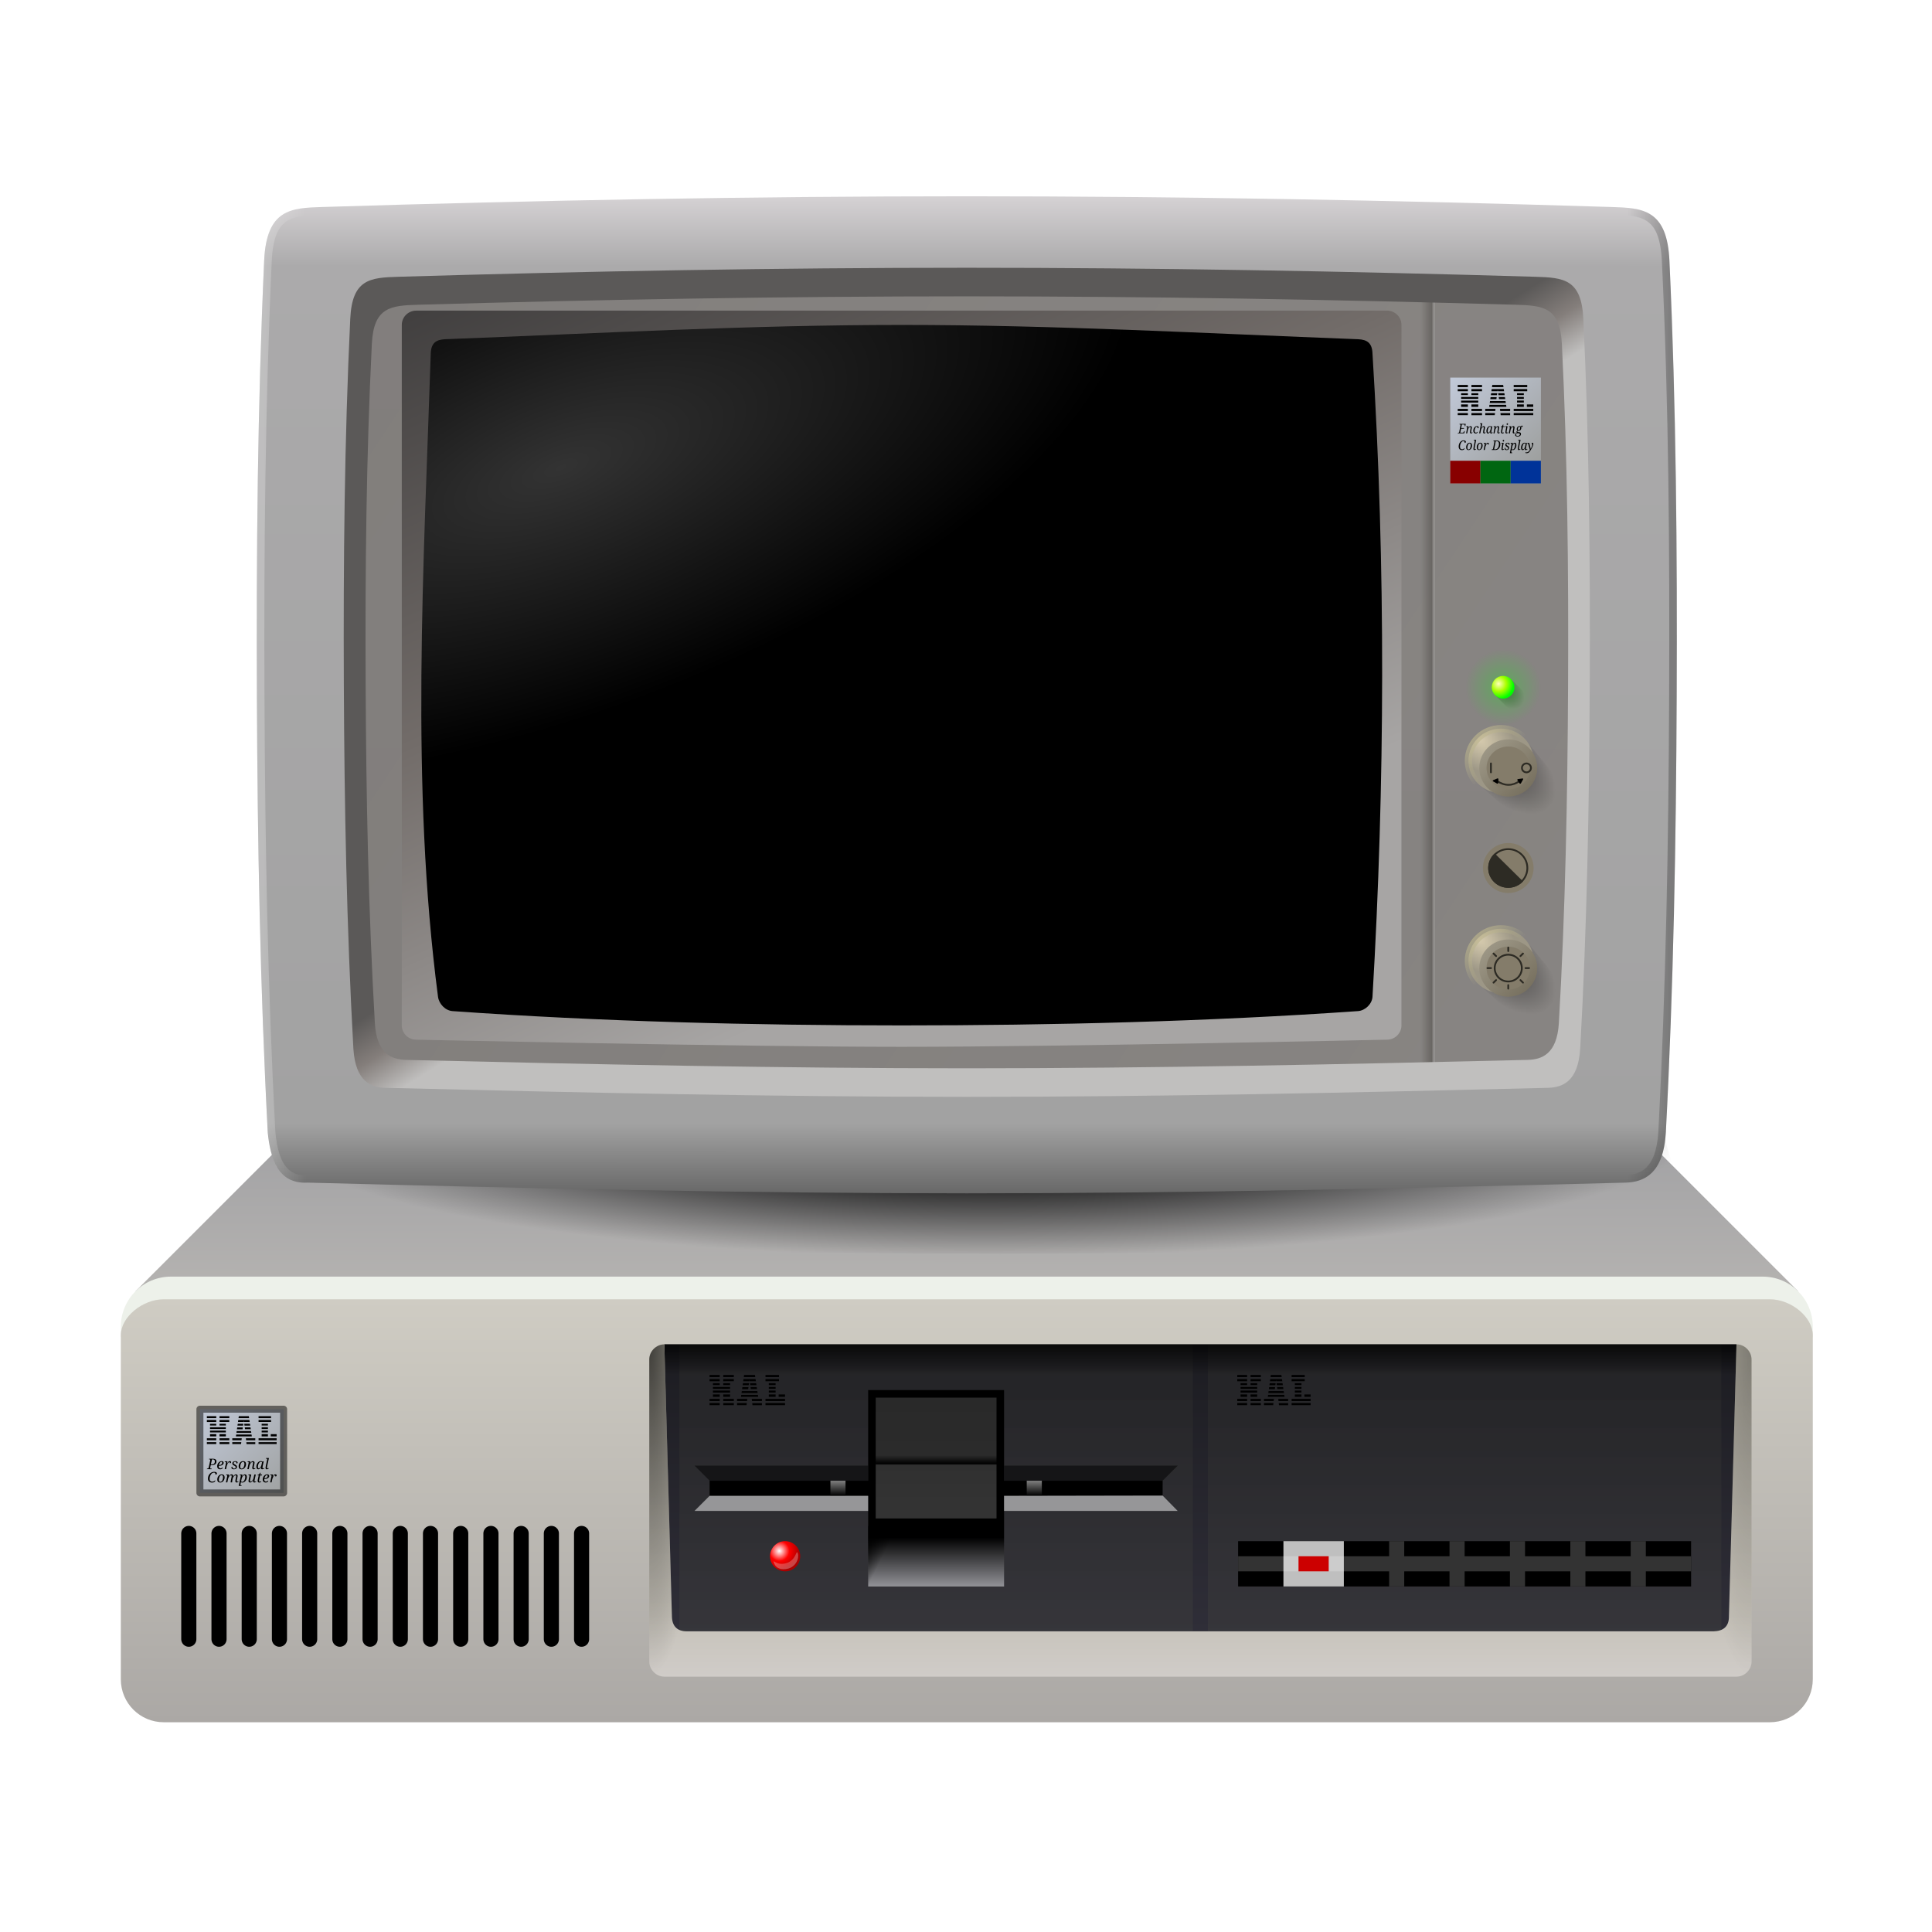 <?xml version="1.0" encoding="UTF-8" standalone="no"?>
<!-- Created with Inkscape (http://www.inkscape.org/) -->

<svg
   width="128"
   height="128"
   viewBox="0 0 33.867 33.867"
   version="1.1"
   id="svg1"
   xml:space="preserve"
   inkscape:version="1.3.2 (091e20ef0f, 2023-11-25, custom)"
   sodipodi:docname="pc-128.svg"
   inkscape:export-filename="pc-256.png"
   inkscape:export-xdpi="96"
   inkscape:export-ydpi="96"
   xmlns:inkscape="http://www.inkscape.org/namespaces/inkscape"
   xmlns:sodipodi="http://sodipodi.sourceforge.net/DTD/sodipodi-0.dtd"
   xmlns:xlink="http://www.w3.org/1999/xlink"
   xmlns="http://www.w3.org/2000/svg"
   xmlns:svg="http://www.w3.org/2000/svg"
   xmlns:rdf="http://www.w3.org/1999/02/22-rdf-syntax-ns#"
   xmlns:cc="http://creativecommons.org/ns#"><sodipodi:namedview
     id="namedview1"
     pagecolor="#505050"
     bordercolor="#eeeeee"
     borderopacity="1"
     inkscape:showpageshadow="0"
     inkscape:pageopacity="0"
     inkscape:pagecheckerboard="true"
     inkscape:deskcolor="#505050"
     inkscape:document-units="px"
     showguides="true"
     showgrid="true"
     inkscape:zoom="22.627417"
     inkscape:cx="85.825086"
     inkscape:cy="57.341941"
     inkscape:window-width="1920"
     inkscape:window-height="988"
     inkscape:window-x="0"
     inkscape:window-y="0"
     inkscape:window-maximized="1"
     inkscape:current-layer="g86"><sodipodi:guide
       position="2.117,31.75"
       orientation="-1,0"
       id="guide1"
       inkscape:locked="false"
       inkscape:label=""
       inkscape:color="rgb(87,227,137)" /><sodipodi:guide
       position="2.117,2.117"
       orientation="0,1"
       id="guide2"
       inkscape:locked="false"
       inkscape:label=""
       inkscape:color="rgb(87,227,137)" /><sodipodi:guide
       position="31.75,31.75"
       orientation="0,1"
       id="guide3"
       inkscape:locked="false"
       inkscape:label=""
       inkscape:color="rgb(87,227,137)" /><sodipodi:guide
       position="31.75,2.117"
       orientation="-1,0"
       id="guide4"
       inkscape:locked="false"
       inkscape:label=""
       inkscape:color="rgb(87,227,137)" /><inkscape:grid
       id="grid10"
       units="px"
       originx="0"
       originy="0"
       spacingx="0.132"
       spacingy="0.132"
       empcolor="#0099e5"
       empopacity="0.302"
       color="#0099e5"
       opacity="0.149"
       empspacing="2"
       dotted="false"
       gridanglex="30"
       gridanglez="30"
       visible="true" /></sodipodi:namedview><defs
     id="defs1"><linearGradient
       id="linearGradient67"
       inkscape:collect="always"><stop
         style="stop-color:#ffffff;stop-opacity:0.2;"
         offset="0"
         id="stop75" /><stop
         style="stop-color:#ffffff;stop-opacity:0;"
         offset="1"
         id="stop78" /></linearGradient><linearGradient
       id="linearGradient36"
       inkscape:collect="always"><stop
         style="stop-color:#74706d;stop-opacity:1;"
         offset="0"
         id="stop38" /><stop
         style="stop-color:#7e7a77;stop-opacity:1;"
         offset="1"
         id="stop42" /></linearGradient><linearGradient
       id="linearGradient31"
       inkscape:collect="always"><stop
         style="stop-color:#808080;stop-opacity:1;"
         offset="0"
         id="stop26" /><stop
         style="stop-color:#000000;stop-opacity:1;"
         offset="1"
         id="stop31" /></linearGradient><marker
       style="overflow:visible"
       id="RoundedArrow"
       refX="0"
       refY="0"
       orient="auto-start-reverse"
       inkscape:stockid="Rounded arrow"
       markerWidth="0.5"
       markerHeight="0.5"
       viewBox="0 0 1 1"
       inkscape:isstock="true"
       inkscape:collect="always"
       preserveAspectRatio="xMidYMid"><path
         transform="scale(0.7)"
         d="m -0.211,-4.106 6.422,3.211 a 1,1 90 0 1 0,1.789 L -0.211,4.106 A 1.236,1.236 31.717 0 1 -2,3 v -6 a 1.236,1.236 148.283 0 1 1.789,-1.106 z"
         style="fill:context-stroke;fill-rule:evenodd;stroke:none"
         id="path8" /></marker><linearGradient
       id="linearGradient90"
       inkscape:collect="always"><stop
         style="stop-color:#000000;stop-opacity:1;"
         offset="0.249"
         id="stop90" /><stop
         style="stop-color:#000000;stop-opacity:0;"
         offset="1"
         id="stop91" /></linearGradient><linearGradient
       id="linearGradient80"
       inkscape:collect="always"><stop
         style="stop-color:#000000;stop-opacity:0.5;"
         offset="0"
         id="stop80" /><stop
         style="stop-color:#000000;stop-opacity:0;"
         offset="1"
         id="stop81" /></linearGradient><linearGradient
       id="linearGradient76"
       inkscape:collect="always"><stop
         style="stop-color:#bab28d;stop-opacity:1;"
         offset="0"
         id="stop76" /><stop
         style="stop-color:#b8b389;stop-opacity:0;"
         offset="0.498"
         id="stop77" /></linearGradient><linearGradient
       id="linearGradient73"
       inkscape:collect="always"><stop
         style="stop-color:#d6cbae;stop-opacity:1;"
         offset="0"
         id="stop73" /><stop
         style="stop-color:#9d9786;stop-opacity:1;"
         offset="1"
         id="stop74" /></linearGradient><linearGradient
       id="linearGradient71"
       inkscape:collect="always"><stop
         style="stop-color:#9d9786;stop-opacity:1;"
         offset="0"
         id="stop71" /><stop
         style="stop-color:#77705f;stop-opacity:1;"
         offset="1"
         id="stop72" /></linearGradient><linearGradient
       id="linearGradient68"
       inkscape:collect="always"><stop
         style="stop-color:#000000;stop-opacity:0.5;"
         offset="0"
         id="stop69" /><stop
         style="stop-color:#000000;stop-opacity:0;"
         offset="1"
         id="stop70" /></linearGradient><linearGradient
       id="linearGradient66"
       inkscape:collect="always"><stop
         style="stop-color:#00ff00;stop-opacity:0.2;"
         offset="0.3"
         id="stop68" /><stop
         style="stop-color:#00ff00;stop-opacity:0;"
         offset="1"
         id="stop67" /></linearGradient><linearGradient
       id="linearGradient63"
       inkscape:collect="always"><stop
         style="stop-color:#ffffbb;stop-opacity:1;"
         offset="0"
         id="stop56" /><stop
         style="stop-color:#aaff00;stop-opacity:1;"
         offset="0.498"
         id="stop62" /><stop
         style="stop-color:#00ff00;stop-opacity:1;"
         offset="1"
         id="stop63" /></linearGradient><linearGradient
       id="linearGradient38"
       inkscape:collect="always"><stop
         style="stop-color:#696663;stop-opacity:0;"
         offset="0"
         id="stop41" /><stop
         style="stop-color:#696663;stop-opacity:1;"
         offset="0.75"
         id="stop40" /><stop
         style="stop-color:#ceccca;stop-opacity:0;"
         offset="1"
         id="stop39" /></linearGradient><linearGradient
       id="linearGradient37"
       inkscape:collect="always"><stop
         style="stop-color:#413f3f;stop-opacity:1;"
         offset="0"
         id="stop35" /><stop
         style="stop-color:#726c69;stop-opacity:1;"
         offset="0.5"
         id="stop36" /><stop
         style="stop-color:#a7a5a4;stop-opacity:1;"
         offset="1"
         id="stop37" /></linearGradient><linearGradient
       id="linearGradient14"
       inkscape:collect="always"><stop
         style="stop-color:#5b5958;stop-opacity:1;"
         offset="0"
         id="stop19" /><stop
         style="stop-color:#847e7b;stop-opacity:1;"
         offset="0.5"
         id="stop25" /><stop
         style="stop-color:#c0bfbe;stop-opacity:1;"
         offset="1"
         id="stop24" /></linearGradient><linearGradient
       id="linearGradient27"
       inkscape:collect="always"><stop
         style="stop-color:#ffffff;stop-opacity:0.25;"
         offset="0"
         id="stop27" /><stop
         style="stop-color:#ffffff;stop-opacity:0;"
         offset="0.03"
         id="stop29" /><stop
         style="stop-color:#000000;stop-opacity:0;"
         offset="0.97"
         id="stop30" /><stop
         style="stop-color:#000000;stop-opacity:0.25;"
         offset="1"
         id="stop28" /></linearGradient><linearGradient
       id="linearGradient20"
       inkscape:collect="always"><stop
         style="stop-color:#d5d2d4;stop-opacity:1;"
         offset="0"
         id="stop20" /><stop
         style="stop-color:#abaaab;stop-opacity:1;"
         offset="0.07"
         id="stop22" /><stop
         style="stop-color:#a2a2a2;stop-opacity:1;"
         offset="0.93"
         id="stop23" /><stop
         style="stop-color:#686868;stop-opacity:1;"
         offset="1"
         id="stop21" /></linearGradient><linearGradient
       id="linearGradient17"
       inkscape:collect="always"><stop
         style="stop-color:#000000;stop-opacity:0.75;"
         offset="0"
         id="stop17" /><stop
         style="stop-color:#000000;stop-opacity:0;"
         offset="1"
         id="stop18" /></linearGradient><linearGradient
       id="linearGradient59"
       inkscape:collect="always"><stop
         style="stop-color:#ffffff;stop-opacity:0.151;"
         offset="0"
         id="stop60" /><stop
         style="stop-color:#ffffff;stop-opacity:0.304;"
         offset="1"
         id="stop61" /></linearGradient><linearGradient
       id="linearGradient57"
       inkscape:collect="always"><stop
         style="stop-color:#ffffff;stop-opacity:1;"
         offset="0"
         id="stop57" /><stop
         style="stop-color:#ff0000;stop-opacity:1;"
         offset="0.498"
         id="stop59" /><stop
         style="stop-color:#aa0000;stop-opacity:1;"
         offset="1"
         id="stop58" /></linearGradient><linearGradient
       id="linearGradient53"
       inkscape:collect="always"><stop
         style="stop-color:#808080;stop-opacity:1;"
         offset="0"
         id="stop54" /><stop
         style="stop-color:#000000;stop-opacity:1;"
         offset="1"
         id="stop55" /></linearGradient><linearGradient
       id="linearGradient49"
       inkscape:collect="always"><stop
         style="stop-color:#292929;stop-opacity:1;"
         offset="0"
         id="stop49" /><stop
         style="stop-color:#2b2b2b;stop-opacity:1;"
         offset="0.55"
         id="stop52" /><stop
         style="stop-color:#000000;stop-opacity:1;"
         offset="0.63"
         id="stop51" /><stop
         style="stop-color:#303030;stop-opacity:1;"
         offset="0.64"
         id="stop53" /><stop
         style="stop-color:#333333;stop-opacity:1;"
         offset="1"
         id="stop50" /></linearGradient><linearGradient
       id="linearGradient47"
       inkscape:collect="always"><stop
         style="stop-color:#000000;stop-opacity:0.75;"
         offset="0"
         id="stop47" /><stop
         style="stop-color:#000000;stop-opacity:0;"
         offset="1"
         id="stop48" /></linearGradient><linearGradient
       id="linearGradient43"
       inkscape:collect="always"><stop
         style="stop-color:#000000;stop-opacity:1;"
         offset="0"
         id="stop43" /><stop
         style="stop-color:#000000;stop-opacity:1;"
         offset="0.75"
         id="stop45" /><stop
         style="stop-color:#929297;stop-opacity:1;"
         offset="1"
         id="stop44" /></linearGradient><linearGradient
       id="linearGradient32"
       inkscape:collect="always"><stop
         style="stop-color:#292929;stop-opacity:1;"
         offset="0"
         id="stop32" /><stop
         style="stop-color:#3d3d3d;stop-opacity:1;"
         offset="1"
         id="stop33" /></linearGradient><linearGradient
       id="linearGradient15"
       inkscape:collect="always"><stop
         style="stop-color:#000000;stop-opacity:0.33;"
         offset="0"
         id="stop15" /><stop
         style="stop-color:#000000;stop-opacity:0;"
         offset="1"
         id="stop16" /></linearGradient><linearGradient
       id="linearGradient13"
       inkscape:collect="always"><stop
         style="stop-color:#000000;stop-opacity:0.66;"
         offset="0"
         id="stop13" /><stop
         style="stop-color:#000000;stop-opacity:0;"
         offset="1"
         id="stop14" /></linearGradient><linearGradient
       id="linearGradient5"
       inkscape:collect="always"><stop
         style="stop-color:#1c1c21;stop-opacity:1;"
         offset="0"
         id="stop10" /><stop
         style="stop-color:#2f2e38;stop-opacity:1;"
         offset="1"
         id="stop11" /></linearGradient><linearGradient
       id="linearGradient3"
       inkscape:collect="always"><stop
         style="stop-color:#bbb7aa;stop-opacity:1;"
         offset="0"
         id="stop3" /><stop
         style="stop-color:#c6c2b9;stop-opacity:1;"
         offset="0.816"
         id="stop5" /><stop
         style="stop-color:#d0ccc8;stop-opacity:1;"
         offset="1"
         id="stop4" /></linearGradient><linearGradient
       id="linearGradient8"
       inkscape:collect="always"><stop
         style="stop-color:#c2cada;stop-opacity:1;"
         offset="0"
         id="stop8" /><stop
         style="stop-color:#9ea09f;stop-opacity:1;"
         offset="1"
         id="stop9" /></linearGradient><linearGradient
       id="linearGradient6"
       inkscape:collect="always"><stop
         style="stop-color:#9f9fa2;stop-opacity:1;"
         offset="0"
         id="stop6" /><stop
         style="stop-color:#b5b3b1;stop-opacity:1;"
         offset="1"
         id="stop7" /></linearGradient><linearGradient
       id="linearGradient1"
       inkscape:collect="always"><stop
         style="stop-color:#cfccc3;stop-opacity:1;"
         offset="0"
         id="stop1" /><stop
         style="stop-color:#aba8a5;stop-opacity:1;"
         offset="1"
         id="stop2" /></linearGradient><linearGradient
       inkscape:collect="always"
       xlink:href="#linearGradient1"
       id="linearGradient2"
       x1="2.646"
       y1="49.477"
       x2="2.646"
       y2="65.088"
       gradientUnits="userSpaceOnUse" /><linearGradient
       inkscape:collect="always"
       xlink:href="#linearGradient6"
       id="linearGradient7"
       x1="3.187"
       y1="42.598"
       x2="3.175"
       y2="49.237"
       gradientUnits="userSpaceOnUse"
       gradientTransform="translate(-5.3817952e-8,-0.042)" /><linearGradient
       inkscape:collect="always"
       xlink:href="#linearGradient8"
       id="linearGradient9"
       x1="5.689"
       y1="53.314"
       x2="9.128"
       y2="56.753"
       gradientUnits="userSpaceOnUse" /><linearGradient
       inkscape:collect="always"
       xlink:href="#linearGradient3"
       id="linearGradient4"
       x1="23.019"
       y1="51.329"
       x2="23.019"
       y2="63.235"
       gradientUnits="userSpaceOnUse" /><linearGradient
       inkscape:collect="always"
       xlink:href="#linearGradient5"
       id="linearGradient11"
       x1="23.019"
       y1="51.329"
       x2="23.019"
       y2="61.383"
       gradientUnits="userSpaceOnUse"
       gradientTransform="matrix(0.999,0,0,1.023,0.032,-1.167)" /><radialGradient
       inkscape:collect="always"
       xlink:href="#linearGradient13"
       id="radialGradient14"
       cx="22.49"
       cy="56.621"
       fx="22.49"
       fy="56.621"
       r="0.661"
       gradientTransform="matrix(-3.2,-5.4991339e-5,3.1616901e-4,-18,94.438,1070.507)"
       gradientUnits="userSpaceOnUse" /><radialGradient
       inkscape:collect="always"
       xlink:href="#linearGradient15"
       id="radialGradient16"
       cx="62.177"
       cy="56.621"
       fx="62.177"
       fy="56.621"
       r="0.661"
       gradientTransform="matrix(-3.2,-2.0789518e-5,1.1729564e-4,-18,261.137,1070.505)"
       gradientUnits="userSpaceOnUse" /><linearGradient
       inkscape:collect="always"
       xlink:href="#linearGradient32"
       id="linearGradient33"
       x1="42.598"
       y1="51.329"
       x2="42.598"
       y2="61.383"
       gradientUnits="userSpaceOnUse" /><linearGradient
       inkscape:collect="always"
       xlink:href="#linearGradient32"
       id="linearGradient34"
       gradientUnits="userSpaceOnUse"
       x1="42.598"
       y1="51.329"
       x2="42.598"
       y2="61.383" /><linearGradient
       inkscape:collect="always"
       xlink:href="#linearGradient43"
       id="linearGradient44"
       x1="24.077"
       y1="51.858"
       x2="24.077"
       y2="59.002"
       gradientUnits="userSpaceOnUse"
       gradientTransform="matrix(0.965,0,0,0.963,1.401,2.979)" /><linearGradient
       inkscape:collect="always"
       xlink:href="#linearGradient47"
       id="linearGradient48"
       x1="30.162"
       y1="57.679"
       x2="30.692"
       y2="57.944"
       gradientUnits="userSpaceOnUse"
       gradientTransform="matrix(1.029,0,0,1,-0.693,0.794)" /><linearGradient
       inkscape:collect="always"
       xlink:href="#linearGradient49"
       id="linearGradient50"
       x1="30.559"
       y1="52.52"
       x2="30.559"
       y2="56.621"
       gradientUnits="userSpaceOnUse"
       gradientTransform="matrix(0.848,0,0,0.903,4.7,5.744)" /><linearGradient
       inkscape:collect="always"
       xlink:href="#linearGradient31"
       id="linearGradient55"
       x1="29.104"
       y1="55.695"
       x2="29.104"
       y2="56.224"
       gradientUnits="userSpaceOnUse"
       gradientTransform="matrix(1.029,0,0,1,-0.965,0.397)" /><linearGradient
       inkscape:collect="always"
       xlink:href="#linearGradient53"
       id="linearGradient56"
       gradientUnits="userSpaceOnUse"
       x1="29.104"
       y1="55.695"
       x2="29.104"
       y2="56.224"
       gradientTransform="matrix(1.029,0,0,1,6.116,0.397)" /><radialGradient
       inkscape:collect="always"
       xlink:href="#linearGradient57"
       id="radialGradient58"
       cx="27.208"
       cy="57.856"
       fx="27.208"
       fy="57.856"
       r="0.529"
       gradientUnits="userSpaceOnUse"
       gradientTransform="matrix(-6.6133001e-6,1.333,-1.373,-6.6119257e-6,106.589,22.284)" /><radialGradient
       inkscape:collect="always"
       xlink:href="#linearGradient59"
       id="radialGradient61"
       cx="27.519"
       cy="58.156"
       fx="27.519"
       fy="58.156"
       r="0.324"
       gradientTransform="matrix(-1.682,-0.012,0.012,-1.658,72.941,155.468)"
       gradientUnits="userSpaceOnUse" /><linearGradient
       inkscape:collect="always"
       xlink:href="#linearGradient17"
       id="linearGradient18"
       x1="23.019"
       y1="51.329"
       x2="23.019"
       y2="52.123"
       gradientUnits="userSpaceOnUse"
       gradientTransform="matrix(0.999,0,0,1.364,0.032,-18.665)" /><linearGradient
       inkscape:collect="always"
       xlink:href="#linearGradient20"
       id="linearGradient21"
       x1="7.938"
       y1="2.646"
       x2="7.933"
       y2="39.555"
       gradientUnits="userSpaceOnUse"
       gradientTransform="matrix(1.01,0,0,0.997,-0.351,-0.38)" /><linearGradient
       inkscape:collect="always"
       xlink:href="#linearGradient27"
       id="linearGradient28"
       x1="7.933"
       y1="21.101"
       x2="59.801"
       y2="21.101"
       gradientUnits="userSpaceOnUse" /><linearGradient
       inkscape:collect="always"
       xlink:href="#linearGradient14"
       id="linearGradient24"
       x1="11.159"
       y1="33.478"
       x2="12.747"
       y2="35.983"
       gradientUnits="userSpaceOnUse"
       gradientTransform="matrix(1.01,0,0,0.997,-0.351,-0.38)" /><linearGradient
       inkscape:collect="always"
       xlink:href="#linearGradient37"
       id="linearGradient35"
       x1="13.229"
       y1="6.879"
       x2="25.4"
       y2="33.867"
       gradientUnits="userSpaceOnUse"
       gradientTransform="matrix(1.01,0,0,0.997,-0.351,-0.38)" /><linearGradient
       inkscape:collect="always"
       xlink:href="#linearGradient38"
       id="linearGradient39"
       x1="50.535"
       y1="20.307"
       x2="51.065"
       y2="20.307"
       gradientUnits="userSpaceOnUse"
       gradientTransform="matrix(1.054,0,0,0.985,-2.651,-0.096)" /><linearGradient
       inkscape:collect="always"
       xlink:href="#linearGradient8"
       id="linearGradient9-9"
       x1="51.991"
       y1="9.393"
       x2="55.166"
       y2="12.568"
       gradientUnits="userSpaceOnUse"
       gradientTransform="matrix(1.2,0,0,1.2,-7.354,-2.824)" /><radialGradient
       inkscape:collect="always"
       xlink:href="#linearGradient63"
       id="radialGradient56"
       gradientUnits="userSpaceOnUse"
       gradientTransform="matrix(-5.0763827e-6,1.054,-1.054,-5.2246027e-6,114.474,-8.427)"
       cx="27.208"
       cy="57.856"
       fx="27.208"
       fy="57.856"
       r="0.529" /><radialGradient
       inkscape:collect="always"
       xlink:href="#linearGradient66"
       id="radialGradient67"
       cx="53.975"
       cy="20.637"
       fx="53.975"
       fy="20.637"
       r="0.794"
       gradientUnits="userSpaceOnUse"
       gradientTransform="matrix(1.756,6.168961e-6,-3.0422043e-6,1.756,-41.119,-15.862)" /><radialGradient
       inkscape:collect="always"
       xlink:href="#linearGradient68"
       id="radialGradient70"
       cx="52.759"
       cy="-23.573"
       fx="52.759"
       fy="-23.573"
       r="0.529"
       gradientTransform="matrix(1.862,1.4525162e-5,-8.7285978e-6,1.117,-45.912,2.808)"
       gradientUnits="userSpaceOnUse" /><radialGradient
       inkscape:collect="always"
       xlink:href="#linearGradient80"
       id="radialGradient86"
       gradientUnits="userSpaceOnUse"
       gradientTransform="matrix(1.071,1.071,-0.576,0.576,9.65,-47.953)"
       cx="53.975"
       cy="23.343"
       fx="53.975"
       fy="23.343"
       r="1.607" /><radialGradient
       inkscape:collect="always"
       xlink:href="#linearGradient73"
       id="radialGradient87"
       gradientUnits="userSpaceOnUse"
       gradientTransform="matrix(-0.5,0.6,-0.984,-0.82,103.145,8.669)"
       cx="54.548"
       cy="23.063"
       fx="54.548"
       fy="23.063"
       r="1.323" /><linearGradient
       inkscape:collect="always"
       xlink:href="#linearGradient76"
       id="linearGradient87"
       gradientUnits="userSpaceOnUse"
       x1="52.652"
       y1="21.96"
       x2="55.298"
       y2="24.606" /><linearGradient
       inkscape:collect="always"
       xlink:href="#linearGradient71"
       id="linearGradient88"
       gradientUnits="userSpaceOnUse"
       x1="53.446"
       y1="22.754"
       x2="55.033"
       y2="24.342" /><radialGradient
       inkscape:collect="always"
       xlink:href="#linearGradient90"
       id="radialGradient91"
       cx="33.351"
       cy="13.565"
       fx="33.351"
       fy="13.565"
       r="25.792"
       gradientTransform="matrix(-1.011,0,3.9159022e-5,-0.178,68.264,39.237)"
       gradientUnits="userSpaceOnUse" /><linearGradient
       inkscape:collect="always"
       xlink:href="#linearGradient36"
       id="linearGradient40"
       x1="11.774"
       y1="6.218"
       x2="55.959"
       y2="35.057"
       gradientUnits="userSpaceOnUse"
       gradientTransform="matrix(1.01,0,0,0.997,-0.351,-0.38)" /><radialGradient
       inkscape:collect="always"
       xlink:href="#linearGradient67"
       id="radialGradient82"
       cx="19.05"
       cy="10.065"
       fx="19.05"
       fy="10.065"
       r="17.595"
       gradientTransform="matrix(1.185,-0.45,0.186,0.478,-5.556,16.036)"
       gradientUnits="userSpaceOnUse" /></defs><g
     inkscape:label="HAL Personal Computer"
     inkscape:groupmode="layer"
     id="layer1"
     style="display:inline;opacity:1;mix-blend-mode:normal"
     transform="matrix(0.475,0,0,0.475,0.861,-0.726)"><path
       style="display:inline;opacity:1;mix-blend-mode:normal;fill:url(#linearGradient7);stroke:none;stroke-width:0.265;stroke-linecap:round;stroke-linejoin:round"
       d="m 3.187,49.182 6.145,-6.145 C 9.861,42.508 10.102,42.508 10.895,42.508 l 45.943,-1.42e-4 c 0.794,0 1.034,0 1.563,0.529 l 6.145,6.145 z"
       id="path6"
       inkscape:label="Top Cover"
       sodipodi:nodetypes="ccccccc" /><path
       id="rect2"
       style="display:inline;opacity:1;mix-blend-mode:normal;fill:#edf1ea;fill-opacity:1;stroke-width:0.265;stroke-linecap:round;stroke-linejoin:round"
       inkscape:label="Front Panel Top Bevel"
       d="M 4.498,48.641 H 63.235 c 1.026,0 1.852,0.826 1.852,1.852 v 0.378 H 2.646 l 2e-7,-0.378 c 5e-7,-1.026 0.826,-1.852 1.852,-1.852 z"
       sodipodi:nodetypes="sssccss" /><path
       id="rect1"
       style="opacity:1;fill:url(#linearGradient2);stroke:none;stroke-width:0.265;stroke-linecap:round;stroke-linejoin:round"
       d="M 4.233,49.477 H 63.5 c 0.794,0 1.587,0.661 1.587,1.323 v 12.7 c 0,0.879 -0.708,1.587 -1.587,1.587 H 4.233 c -0.879,0 -1.587,-0.708 -1.587,-1.587 V 50.8 c 0,-0.661 0.794,-1.323 1.587,-1.323 z"
       sodipodi:nodetypes="sssssssss"
       inkscape:label="Front Panel" /><g
       inkscape:groupmode="layer"
       id="layer5"
       inkscape:label="Badge"
       style="display:inline;opacity:1;mix-blend-mode:normal"
       transform="matrix(0.973,0,0,0.973,-0.099,1.531)"><rect
         style="display:inline;opacity:1;mix-blend-mode:normal;fill:url(#linearGradient9);fill-opacity:1;stroke:#000000;stroke-width:0.265;stroke-linecap:round;stroke-linejoin:round;stroke-dasharray:none;stroke-opacity:0.5;paint-order:markers stroke fill"
         id="rect7"
         width="3.175"
         height="3.175"
         x="5.821"
         y="53.446"
         rx="7.3436623e-18"
         inkscape:label="Panel"
         ry="7.3436623e-18" /><path
         d="M 6.936,53.785 H 6.565 v -0.075 H 6.936 Z m 0,0.145 H 6.565 v -0.075 H 6.936 Z M 6.805,54.064 H 6.565 v -0.064 H 6.805 Z M 6.441,53.785 H 6.085 v -0.075 h 0.356 z m 0.363,0.412 H 6.204 v -0.066 H 6.805 Z M 6.441,53.931 H 6.085 v -0.075 H 6.441 Z M 6.805,54.476 H 6.565 V 54.392 H 6.805 Z M 6.441,54.064 H 6.204 v -0.064 H 6.441 Z M 6.936,54.623 H 6.565 V 54.548 H 6.936 Z M 6.805,54.327 H 6.204 v -0.069 H 6.805 Z M 6.936,54.769 H 6.565 v -0.073 H 6.936 Z M 6.441,54.476 H 6.204 v -0.084 h 0.237 z m 0,0.147 H 6.085 v -0.075 h 0.356 z m 0,0.145 H 6.085 v -0.073 H 6.441 Z M 7.688,53.785 H 7.286 l 0.01,-0.075 h 0.381 z m 0.042,0.283 H 7.512 l -0.01,-0.069 h 0.217 z m -0.021,-0.138 H 7.492 l -0.006,-0.046 -0.006,0.046 H 7.265 l 0.01,-0.075 h 0.423 z m 0.041,0.274 H 7.532 l -0.01,-0.069 h 0.217 z m -0.28,-0.205 -0.011,0.069 h -0.213 l 0.01,-0.069 z m 0.451,0.624 h -0.348 l -0.009,-0.075 H 7.921 Z M 7.77,54.342 H 7.206 l 0.01,-0.067 h 0.544 z m -0.32,-0.205 -0.011,0.069 h -0.213 l 0.01,-0.069 z m 0.471,0.633 H 7.59 l -0.009,-0.073 H 7.921 Z M 7.79,54.476 H 7.187 l 0.01,-0.069 h 0.583 z m -0.382,0.072 -0.009,0.075 H 7.049 v -0.075 z m -0.017,0.147 -0.009,0.073 H 7.049 v -0.073 z m 1.129,-0.91 H 8.046 v -0.075 h 0.474 z m 0,0.145 H 8.046 v -0.075 H 8.519 Z M 8.731,54.476 H 8.508 V 54.392 H 8.731 Z M 8.401,54.064 H 8.163 v -0.064 H 8.401 Z m 0,0.133 H 8.163 v -0.066 H 8.401 Z m 0,0.129 H 8.163 v -0.069 H 8.401 Z m 0,0.15 H 8.163 V 54.392 H 8.401 Z m 0.33,0.147 H 8.046 v -0.075 h 0.686 z m 0,0.145 H 8.046 v -0.073 h 0.686 z"
         id="text1"
         style="font-size:1.427px;line-height:0;font-family:MeninBlue;-inkscape-font-specification:MeninBlue;letter-spacing:0.135px;word-spacing:0px;display:inline;opacity:1;mix-blend-mode:normal;fill:#000000;fill-opacity:1;stroke-width:0.265;stroke-linecap:round;stroke-linejoin:round;stroke-opacity:0.5;paint-order:markers stroke fill"
         aria-label="HAL"
         inkscape:label="HAL" /><path
         id="path5"
         style="font-style:italic;font-size:0.427px;line-height:0.9;font-family:'Droid Serif';-inkscape-font-specification:'Droid Serif Italic';letter-spacing:0px;word-spacing:0px;display:inline;opacity:1;mix-blend-mode:normal;fill:#000000;fill-opacity:1;stroke-width:0.265;stroke-linecap:round;stroke-linejoin:round;stroke-opacity:0.5;paint-order:markers stroke fill"
         d="m 6.396,56.141 q 0.008,0.005 0.008,0.019 0,0.027 -0.032,0.048 -0.032,0.021 -0.088,0.021 -0.075,0 -0.116,-0.039 -0.042,-0.039 -0.042,-0.11 0,-0.106 0.068,-0.182 0.068,-0.077 0.168,-0.077 0.05,0 0.078,0.017 0.028,0.017 0.028,0.045 0,0.02 -0.015,0.032 -0.015,0.012 -0.041,0.012 0,-0.076 -0.057,-0.076 -0.071,0 -0.118,0.075 -0.047,0.075 -0.047,0.164 0,0.104 0.102,0.104 0.066,0 0.106,-0.051 z m 0.254,-0.223 q 0.051,0 0.08,0.03 0.029,0.03 0.029,0.086 0,0.074 -0.047,0.134 -0.047,0.06 -0.123,0.06 -0.052,0 -0.081,-0.03 -0.029,-0.03 -0.029,-0.085 0,-0.075 0.047,-0.135 0.047,-0.06 0.123,-0.06 z m -0.054,0.282 q 0.047,0 0.075,-0.054 0.028,-0.055 0.028,-0.121 0,-0.077 -0.056,-0.077 -0.047,0 -0.075,0.055 -0.029,0.055 -0.029,0.122 0,0.077 0.057,0.077 z m 0.444,0.022 h -0.054 q 0,-0.013 0.007,-0.058 0.007,-0.045 0.012,-0.068 l 0.013,-0.058 q 0.008,-0.034 0.008,-0.052 0,-0.033 -0.026,-0.033 -0.032,0 -0.066,0.042 -0.033,0.042 -0.042,0.083 l -0.031,0.143 h -0.053 l 0.048,-0.224 q 0.003,-0.015 0.003,-0.025 0,-0.026 -0.04,-0.026 h -0.004 l 0.005,-0.023 h 0.106 l -0.015,0.07 h 0.006 q 0.046,-0.075 0.104,-0.075 0.061,0 0.061,0.062 0,0.007 -0.001,0.013 h 0.006 q 0.047,-0.075 0.104,-0.075 0.061,0 0.061,0.062 0,0.018 -0.01,0.061 l -0.015,0.066 q -0.007,0.032 -0.007,0.058 0,0.027 0.02,0.027 0.016,0 0.037,-0.013 l 0.01,0.016 q -0.036,0.032 -0.07,0.032 -0.023,0 -0.038,-0.015 -0.014,-0.015 -0.014,-0.041 0,-0.026 0.011,-0.075 l 0.01,-0.044 q 0.012,-0.054 0.012,-0.066 0,-0.033 -0.027,-0.033 -0.029,0 -0.061,0.037 -0.031,0.036 -0.044,0.076 l -0.009,0.04 q -0.004,0.015 -0.01,0.06 -0.006,0.044 -0.006,0.055 z m 0.364,0.11 -0.005,0.023 H 7.292 l 0.076,-0.353 q 0.005,-0.023 0.005,-0.029 0,-0.026 -0.04,-0.026 h -0.004 l 0.005,-0.023 h 0.101 l -0.014,0.074 h 0.003 q 0.041,-0.08 0.105,-0.08 0.035,0 0.054,0.026 0.019,0.026 0.019,0.075 0,0.075 -0.048,0.142 -0.048,0.067 -0.123,0.067 -0.033,0 -0.056,-0.013 -0.003,0.018 -0.005,0.027 l -0.008,0.034 q -0.005,0.023 -0.005,0.031 0,0.026 0.04,0.026 z m -0.021,-0.15 q 0.018,0.02 0.045,0.02 0.048,0 0.081,-0.061 0.033,-0.061 0.033,-0.124 0,-0.065 -0.036,-0.065 -0.03,0 -0.06,0.04 -0.03,0.04 -0.04,0.083 z m 0.28,-0.259 h 0.106 l -0.038,0.167 q -0.011,0.051 -0.011,0.067 0,0.034 0.028,0.034 0.029,0 0.063,-0.041 0.034,-0.041 0.044,-0.088 l 0.03,-0.139 h 0.055 l -0.039,0.179 q -0.009,0.039 -0.009,0.062 0,0.028 0.019,0.028 0.016,0 0.037,-0.012 l 0.01,0.016 q -0.036,0.031 -0.073,0.031 -0.021,0 -0.035,-0.015 -0.013,-0.015 -0.013,-0.038 0,-0.014 0.003,-0.033 h -0.004 q -0.031,0.05 -0.056,0.067 -0.024,0.018 -0.055,0.018 -0.061,0 -0.061,-0.062 0,-0.018 0.01,-0.061 l 0.022,-0.098 q 0.005,-0.022 0.005,-0.033 0,-0.026 -0.04,-0.026 h -0.004 z m 0.477,0.257 0.01,0.021 q -0.039,0.027 -0.077,0.027 -0.062,0 -0.062,-0.065 0,-0.021 0.006,-0.047 l 0.035,-0.16 h -0.044 l 0.005,-0.022 q 0.056,0 0.087,-0.078 h 0.026 l -0.015,0.069 h 0.069 l -0.007,0.032 h -0.069 l -0.035,0.159 q -0.007,0.032 -0.007,0.048 0,0.03 0.03,0.03 0.023,0 0.047,-0.012 z m 0.268,-0.028 q 0.006,0.004 0.006,0.014 0,0.022 -0.027,0.042 -0.027,0.019 -0.072,0.019 -0.05,0 -0.081,-0.031 -0.031,-0.031 -0.031,-0.084 0,-0.073 0.048,-0.134 0.048,-0.061 0.122,-0.061 0.036,0 0.056,0.017 0.02,0.017 0.02,0.047 0,0.045 -0.048,0.079 -0.048,0.033 -0.118,0.033 h -0.01 q -0.005,0 -0.01,-5.43e-4 -0.001,0.008 -0.001,0.023 0,0.076 0.063,0.076 0.049,0 0.082,-0.04 z m -0.139,-0.085 h 0.006 q 0.051,0 0.083,-0.024 0.033,-0.024 0.033,-0.062 0,-0.037 -0.033,-0.037 -0.028,0 -0.052,0.034 -0.024,0.034 -0.037,0.089 z m 0.415,-0.069 q 0,-0.044 -0.023,-0.044 -0.027,0 -0.056,0.051 -0.03,0.051 -0.044,0.115 l -0.021,0.101 h -0.053 l 0.048,-0.224 q 0.003,-0.015 0.003,-0.025 0,-0.026 -0.046,-0.026 h -0.005 l 0.005,-0.023 h 0.101 l -0.012,0.08 h 0.006 q 0.023,-0.05 0.045,-0.068 0.022,-0.018 0.052,-0.018 0.047,0 0.047,0.038 0,0.042 -0.047,0.042 z m -2.598,-0.278 0.005,-0.023 h 0.008 q 0.027,0 0.039,-0.01 0.012,-0.01 0.016,-0.03 l 0.059,-0.273 q 0.002,-0.01 0.002,-0.015 0,-0.022 -0.041,-0.022 h -0.007 l 0.005,-0.023 h 0.147 q 0.062,0 0.096,0.028 0.034,0.028 0.034,0.079 0,0.063 -0.044,0.1 -0.044,0.036 -0.131,0.036 h -0.042 l -0.02,0.094 q -0.003,0.011 -0.003,0.015 0,0.022 0.041,0.022 h 0.019 l -0.005,0.023 z m 0.151,-0.181 h 0.03 q 0.121,0 0.121,-0.109 0,-0.081 -0.083,-0.081 h -0.026 z m 0.444,0.112 q 0.006,0.004 0.006,0.014 0,0.022 -0.027,0.042 -0.027,0.019 -0.072,0.019 -0.05,0 -0.081,-0.031 -0.031,-0.031 -0.031,-0.084 0,-0.073 0.048,-0.134 0.048,-0.061 0.122,-0.061 0.036,0 0.056,0.017 0.02,0.017 0.02,0.047 0,0.045 -0.048,0.079 -0.048,0.033 -0.118,0.033 h -0.01 q -0.005,0 -0.01,-5.44e-4 -0.001,0.008 -0.001,0.023 0,0.076 0.063,0.076 0.049,0 0.082,-0.04 z m -0.139,-0.085 h 0.006 q 0.051,0 0.083,-0.024 0.033,-0.024 0.033,-0.062 0,-0.037 -0.033,-0.037 -0.028,0 -0.052,0.034 -0.024,0.034 -0.037,0.089 z m 0.415,-0.069 q 0,-0.044 -0.023,-0.044 -0.027,0 -0.056,0.051 -0.03,0.051 -0.044,0.115 l -0.021,0.101 h -0.053 l 0.048,-0.224 q 0.003,-0.015 0.003,-0.025 0,-0.026 -0.046,-0.026 h -0.005 l 0.005,-0.023 h 0.101 l -0.012,0.08 h 0.006 q 0.023,-0.05 0.045,-0.068 0.022,-0.018 0.052,-0.018 0.047,0 0.047,0.038 0,0.042 -0.047,0.042 z m 0.251,0.007 q 0,-0.028 -0.014,-0.045 -0.013,-0.017 -0.038,-0.017 -0.026,0 -0.041,0.014 -0.015,0.013 -0.015,0.034 0,0.019 0.014,0.032 0.014,0.013 0.044,0.026 0.069,0.03 0.069,0.086 0,0.041 -0.032,0.066 -0.032,0.025 -0.086,0.025 -0.043,0 -0.069,-0.017 -0.025,-0.017 -0.025,-0.046 0,-0.018 0.01,-0.027 0.01,-0.009 0.026,-0.009 0,0.035 0.017,0.054 0.017,0.019 0.048,0.019 0.062,0 0.062,-0.052 0,-0.02 -0.013,-0.033 -0.013,-0.014 -0.045,-0.028 -0.041,-0.019 -0.055,-0.039 -0.014,-0.02 -0.014,-0.047 0,-0.036 0.03,-0.06 0.031,-0.023 0.08,-0.023 0.042,0 0.066,0.015 0.024,0.015 0.024,0.038 0,0.035 -0.043,0.035 z m 0.253,-0.088 q 0.051,0 0.08,0.03 0.029,0.03 0.029,0.086 0,0.074 -0.047,0.134 -0.047,0.06 -0.123,0.06 -0.052,0 -0.081,-0.03 -0.029,-0.03 -0.029,-0.085 0,-0.075 0.047,-0.135 0.047,-0.06 0.123,-0.06 z m -0.054,0.282 q 0.047,0 0.075,-0.054 0.028,-0.055 0.028,-0.121 0,-0.077 -0.056,-0.077 -0.047,0 -0.075,0.055 -0.029,0.055 -0.029,0.122 0,0.077 0.057,0.077 z m 0.266,0.022 h -0.053 l 0.048,-0.224 q 0.003,-0.015 0.003,-0.025 0,-0.026 -0.04,-0.026 h -0.004 l 0.005,-0.023 h 0.106 l -0.015,0.07 h 0.006 q 0.046,-0.075 0.104,-0.075 0.061,0 0.061,0.062 0,0.018 -0.01,0.061 l -0.015,0.066 q -0.008,0.033 -0.008,0.058 0,0.027 0.02,0.027 0.016,0 0.037,-0.013 l 0.01,0.016 q -0.037,0.032 -0.07,0.032 -0.024,0 -0.038,-0.015 -0.014,-0.015 -0.014,-0.041 0,-0.026 0.011,-0.075 l 0.013,-0.058 q 0.008,-0.034 0.008,-0.052 0,-0.033 -0.026,-0.033 -0.032,0 -0.065,0.042 -0.033,0.042 -0.043,0.084 z m 0.473,-0.084 h -0.004 q -0.041,0.089 -0.107,0.089 -0.035,0 -0.054,-0.027 -0.019,-0.027 -0.019,-0.075 0,-0.077 0.049,-0.142 0.049,-0.066 0.121,-0.066 0.039,0 0.067,0.02 l 0.025,-0.014 h 0.018 l -0.039,0.178 q -0.008,0.038 -0.008,0.062 0,0.028 0.019,0.028 0.016,0 0.041,-0.014 l 0.01,0.016 q -0.041,0.033 -0.081,0.033 -0.045,0 -0.045,-0.046 0,-0.018 0.006,-0.043 z m 0.032,-0.175 q -0.013,-0.02 -0.043,-0.02 -0.049,0 -0.082,0.061 -0.033,0.06 -0.033,0.124 0,0.064 0.036,0.064 0.028,0 0.06,-0.041 0.031,-0.041 0.041,-0.09 z m 0.148,-0.141 0.005,-0.023 h 0.108 l -0.066,0.304 q -0.009,0.04 -0.009,0.062 0,0.028 0.019,0.028 0.016,0 0.041,-0.014 l 0.01,0.016 q -0.04,0.033 -0.077,0.033 -0.021,0 -0.034,-0.015 -0.013,-0.015 -0.013,-0.038 0,-0.026 0.013,-0.088 l 0.047,-0.214 q 0.004,-0.017 0.004,-0.025 0,-0.026 -0.04,-0.026 z"
         inkscape:label="PC" /></g><g
       inkscape:groupmode="layer"
       id="layer6"
       inkscape:label="Ventilation Holes"
       style="display:inline;opacity:1;mix-blend-mode:normal"><path
         style="display:inline;fill:none;fill-opacity:1;stroke:#000000;stroke-width:0.558;stroke-linecap:round;stroke-linejoin:round;stroke-dasharray:none;stroke-opacity:1;paint-order:markers stroke fill"
         d="m 5.155,58.119 v 3.903"
         id="path16"
         sodipodi:nodetypes="cc"
         inkscape:label="Hole" /><use
         x="0"
         y="0"
         xlink:href="#path16"
         id="use16"
         transform="translate(1.115)"
         style="display:inline" /><use
         x="0"
         y="0"
         xlink:href="#path16"
         id="use17"
         transform="translate(2.23)"
         style="display:inline" /><use
         x="0"
         y="0"
         xlink:href="#use17"
         id="use18"
         transform="translate(1.115)"
         style="display:inline" /><use
         x="0"
         y="0"
         xlink:href="#path16"
         id="use19"
         transform="translate(4.46)"
         style="display:inline" /><use
         x="0"
         y="0"
         xlink:href="#path16"
         id="use20"
         transform="translate(5.575)"
         style="display:inline" /><use
         x="0"
         y="0"
         xlink:href="#path16"
         id="use22"
         transform="translate(6.69)"
         style="display:inline" /><use
         x="0"
         y="0"
         xlink:href="#path16"
         id="use23"
         transform="translate(7.805)"
         style="display:inline" /><use
         x="0"
         y="0"
         xlink:href="#path16"
         id="use24"
         transform="translate(8.92)"
         style="display:inline" /><use
         x="0"
         y="0"
         xlink:href="#path16"
         id="use25"
         transform="translate(10.035)"
         style="display:inline" /><use
         x="0"
         y="0"
         xlink:href="#path16"
         id="use26"
         transform="translate(11.15)"
         style="display:inline" /><use
         x="0"
         y="0"
         xlink:href="#path16"
         id="use27"
         transform="translate(12.265)"
         style="display:inline" /><use
         x="0"
         y="0"
         xlink:href="#path16"
         id="use28"
         transform="translate(13.38)"
         style="display:inline" /><use
         x="0"
         y="0"
         xlink:href="#path16"
         id="use29"
         transform="translate(14.495)"
         style="display:inline" /></g><g
       inkscape:groupmode="layer"
       id="layer4"
       inkscape:label="Drive Bay"
       transform="matrix(1.025,0,0,1.03,-0.904,-1.728)"
       style="display:inline"><rect
         style="display:inline;opacity:1;mix-blend-mode:normal;fill:url(#linearGradient11);stroke-width:0.267;stroke-linecap:round;stroke-linejoin:round;stroke-opacity:0.5;paint-order:markers stroke fill"
         id="rect5"
         width="38.6"
         height="10.283"
         x="23.033"
         y="51.329"
         inkscape:label="Panel" /><g
         inkscape:groupmode="layer"
         id="layer7"
         inkscape:label="Floppy Drive"
         style="display:inline;opacity:1;mix-blend-mode:normal"
         transform="matrix(0.998,0,0,1.023,0.075,-1.167)"><rect
           style="display:inline;opacity:1;mix-blend-mode:normal;fill:url(#linearGradient34);fill-opacity:0.502;stroke:none;stroke-width:0.397;stroke-linecap:round;stroke-linejoin:round;stroke-dasharray:none;stroke-opacity:1;paint-order:markers stroke fill"
           id="rect31-5"
           width="18.521"
           height="10.054"
           x="23.548"
           y="51.329"
           inkscape:label="Panel"
           sodipodi:insensitive="true" /><path
           id="rect42"
           style="display:inline;opacity:1;mix-blend-mode:normal;fill:url(#linearGradient44);stroke-width:0.51;stroke-linecap:round;stroke-dasharray:none;stroke-opacity:0.75;paint-order:stroke markers fill"
           inkscape:label="Hole"
           d="m 24.637,56.092 h 5.72 v -3.175 h 4.903 v 3.175 h 5.72 v 0.529 h -5.72 v 3.175 h -4.903 v -3.175 h -5.72 z"
           sodipodi:nodetypes="ccccccccccccc"
           sodipodi:insensitive="true" /><rect
           style="display:inline;opacity:1;mix-blend-mode:normal;fill:url(#linearGradient55);stroke:none;stroke-width:0.592;stroke-linecap:round;stroke-linejoin:miter;stroke-dasharray:none;stroke-opacity:0.75;paint-order:stroke markers fill"
           id="rect53"
           width="0.545"
           height="0.529"
           x="28.995"
           y="56.092"
           inkscape:label="Left Teeth"
           sodipodi:insensitive="true" /><rect
           style="display:inline;opacity:1;mix-blend-mode:normal;fill:url(#linearGradient56);fill-opacity:1;stroke:none;stroke-width:0.592;stroke-linecap:round;stroke-linejoin:miter;stroke-dasharray:none;stroke-opacity:0.75;paint-order:stroke markers fill"
           id="rect53-1"
           width="0.545"
           height="0.529"
           x="36.077"
           y="56.092"
           inkscape:label="Right Teeth"
           sodipodi:insensitive="true" /><path
           id="rect48"
           style="display:inline;opacity:1;mix-blend-mode:normal;fill:#ffffff;fill-opacity:0.5;stroke-width:0.529;stroke-linecap:round;stroke-opacity:0.75;paint-order:stroke markers fill"
           inkscape:label="Bevel Bottom"
           d="m 24.637,56.621 -0.545,0.529 h 6.264 v -0.529 z m 10.622,0 v 0.529 h 6.264 l -0.545,-0.539 z"
           sodipodi:nodetypes="cccccccccc"
           sodipodi:insensitive="true" /><path
           id="rect48-2"
           style="display:inline;mix-blend-mode:normal;fill:#000000;fill-opacity:0.5;stroke-width:0.529;stroke-linecap:round;stroke-opacity:0.75;paint-order:stroke markers fill"
           inkscape:label="Bevel Top"
           d="m 24.093,55.562 0.545,0.529 h 5.72 V 55.562 Z m 11.167,0 v 0.529 h 5.72 l 0.545,-0.529 z"
           sodipodi:nodetypes="cccccccccc"
           sodipodi:insensitive="true" /><path
           id="rect46"
           style="display:inline;fill:url(#linearGradient48);stroke-width:0.537;stroke-linecap:round;stroke-opacity:0.75;paint-order:stroke markers fill"
           d="m 30.357,59.796 1.089,-2.117 h -1.089 z"
           sodipodi:nodetypes="cccc"
           inkscape:label="Hole Shadow"
           sodipodi:insensitive="true" /><rect
           style="display:inline;opacity:1;mix-blend-mode:normal;fill:url(#linearGradient50);stroke:none;stroke-width:0.47;stroke-linecap:round;stroke-linejoin:miter;stroke-dasharray:none;stroke-opacity:0.75;paint-order:stroke markers fill"
           id="rect49"
           width="4.358"
           height="4.233"
           x="30.629"
           y="53.181"
           inkscape:label="Latch"
           sodipodi:insensitive="true" /><ellipse
           style="display:inline;fill:url(#radialGradient58);fill-opacity:1;stroke:none;stroke-width:0.716;stroke-linecap:round;stroke-linejoin:miter;stroke-dasharray:none;stroke-opacity:0.75;paint-order:stroke markers fill"
           id="path56"
           inkscape:label="LED"
           cx="27.361"
           cy="58.737"
           rx="0.545"
           ry="0.529"
           sodipodi:insensitive="true" /><path
           id="path59"
           style="display:inline;fill:url(#radialGradient61);stroke-width:0.716;stroke-linecap:round;stroke-opacity:0.75;paint-order:stroke markers fill"
           inkscape:label="Led Reflection"
           d="m 27.818,58.638 c 0.057,0.163 -0.056,0.437 -0.32,0.524 -0.127,0.042 -0.444,0.08 -0.542,-0.196 -0.059,-0.166 0.091,0.132 0.475,0.003 0.346,-0.116 0.328,-0.497 0.386,-0.331 z"
           sodipodi:nodetypes="sssss"
           sodipodi:insensitive="true" /><use
           x="0"
           y="0"
           xlink:href="#text1"
           id="use41"
           transform="matrix(1.029,0,0,1,18.373,-1.323)"
           style="display:inline;opacity:1;mix-blend-mode:normal;fill:#000000;fill-opacity:1;stroke-width:0.986"
           inkscape:label="HAL"
           sodipodi:insensitive="true" /></g><g
         inkscape:groupmode="layer"
         id="layer8"
         inkscape:label="Hard Drive"
         style="display:inline;opacity:1;mix-blend-mode:normal"
         transform="matrix(0.998,0,0,1.023,0.091,-1.167)"><rect
           style="display:inline;opacity:1;mix-blend-mode:normal;fill:url(#linearGradient33);fill-opacity:0.502;stroke:none;stroke-width:0.397;stroke-linecap:round;stroke-linejoin:round;stroke-dasharray:none;stroke-opacity:1;paint-order:markers stroke fill"
           id="rect33"
           width="18.521"
           height="10.054"
           x="42.598"
           y="51.329"
           inkscape:label="Panel" /><rect
           style="display:inline;opacity:1;mix-blend-mode:normal;fill:#000000;fill-opacity:1;stroke:none;stroke-width:0.529;stroke-linecap:round;stroke-linejoin:miter;stroke-dasharray:none;stroke-opacity:0.75;paint-order:stroke markers fill"
           id="rect35"
           width="16.342"
           height="1.587"
           x="43.687"
           y="58.208"
           inkscape:label="Hole" /><path
           id="rect9"
           style="display:inline;opacity:1;mix-blend-mode:normal;fill:#333333;fill-opacity:1;stroke:none;stroke-width:0.529;stroke-linecap:round;stroke-linejoin:miter;stroke-dasharray:none;stroke-opacity:0.75;paint-order:stroke markers fill"
           inkscape:label="Grid"
           d="m 49.135,58.208 v 0.529 h -5.447 v 0.529 h 5.447 v 0.529 h 0.545 v -0.529 h 1.634 v 0.529 h 0.545 v -0.529 h 1.634 v 0.529 h 0.545 v -0.529 h 1.634 v 0.529 h 0.545 v -0.529 h 1.634 v 0.529 h 0.545 v -0.529 h 1.634 v -0.529 h -1.634 v -0.529 h -0.545 v 0.529 h -1.634 v -0.529 h -0.545 v 0.529 h -1.634 v -0.529 h -0.545 v 0.529 h -1.634 v -0.529 h -0.545 v 0.529 h -1.634 v -0.529 z" /><rect
           style="display:inline;fill:#ffffff;fill-opacity:0.75;stroke:none;stroke-width:0.529;stroke-linecap:round;stroke-linejoin:miter;stroke-dasharray:none;stroke-opacity:0.75;paint-order:stroke markers fill"
           id="rect36"
           width="2.179"
           height="1.587"
           x="45.322"
           y="58.208"
           inkscape:label="LedBorder" /><rect
           style="display:inline;opacity:1;mix-blend-mode:normal;fill:#cc0000;fill-opacity:1;stroke:none;stroke-width:0.529;stroke-linecap:round;stroke-linejoin:miter;stroke-dasharray:none;stroke-opacity:0.75;paint-order:stroke markers fill"
           id="rect34"
           width="1.089"
           height="0.529"
           x="45.866"
           y="58.737"
           inkscape:label="LED" /><use
           x="0"
           y="0"
           xlink:href="#text1"
           id="use42"
           inkscape:label="HAL"
           style="display:inline;opacity:1;mix-blend-mode:normal;fill:#000000;fill-opacity:1"
           transform="translate(37.571,-1.323)" /></g><rect
         style="display:inline;opacity:1;mix-blend-mode:normal;fill:url(#linearGradient18);fill-opacity:1;stroke:none;stroke-width:1.066;stroke-linecap:round;stroke-opacity:0.75;paint-order:stroke markers fill"
         id="rect4"
         width="38.6"
         height="1.082"
         x="23.033"
         y="51.329"
         inkscape:label="Top Shadow" /><path
         id="rect3"
         style="display:inline;opacity:1;fill:url(#linearGradient4);fill-opacity:1;stroke-width:0.265;stroke-linecap:round;stroke-linejoin:round;stroke-opacity:0.5;paint-order:markers stroke fill"
         inkscape:label="Bevel"
         d="m 23.033,51.329 0.272,9.741 c 0.004,0.338 0.176,0.545 0.544,0.541 H 60.818 c 0.318,-0.011 0.55,-0.151 0.544,-0.541 l 0.272,-9.741 c 0.299,-4e-6 0.544,0.248 0.544,0.541 v 10.824 c 0,0.293 -0.251,0.541 -0.544,0.541 l -38.6,7e-6 c -0.293,0 -0.544,-0.248 -0.544,-0.541 l 1e-6,-10.824 c 0,-0.293 0.251,-0.541 0.544,-0.541 z"
         sodipodi:nodetypes="ccccccssssssc" /><path
         id="path11"
         style="display:inline;opacity:1;fill:url(#radialGradient14);stroke-width:0.265;stroke-linecap:round;stroke-linejoin:round;stroke-opacity:0.5;paint-order:markers stroke fill"
         inkscape:label="Left Shadow"
         d="m 23.033,51.329 0.272,9.741 c 0.004,0.338 0.176,0.545 0.544,0.541 l -0.815,1.624 c -0.293,0 -0.544,-0.248 -0.544,-0.541 l 1e-6,-10.824 c 0,-0.293 0.251,-0.541 0.544,-0.541 z"
         sodipodi:nodetypes="ccccssc" /><path
         id="path14"
         style="display:inline;opacity:1;fill:url(#radialGradient16);fill-opacity:1;stroke-width:0.265;stroke-linecap:round;stroke-linejoin:round;stroke-opacity:0.5;paint-order:markers stroke fill"
         inkscape:label="Right Shadow"
         d="m 61.633,51.329 -0.272,9.741 c -0.004,0.338 -0.176,0.545 -0.544,0.541 l 0.815,1.624 c 0.293,0 0.544,-0.248 0.544,-0.541 l 10e-7,-10.824 c 0,-0.293 -0.251,-0.541 -0.544,-0.541 z"
         sodipodi:nodetypes="ccccssc" /></g></g><g
     inkscape:groupmode="layer"
     id="layer2"
     inkscape:label="HAL Color Monitor"
     style="display:inline;opacity:1"
     transform="matrix(0.475,0,0,0.475,0.861,2.368)"
     inkscape:highlight-color="#3e99e3"><path
       id="path88"
       style="display:inline;opacity:1;fill:url(#radialGradient91);fill-opacity:1;stroke:none;stroke-width:0.26;stroke-linecap:round;stroke-dasharray:none;stroke-opacity:1;paint-order:normal"
       d="m 59.562,36.824 0.665,2.294 c 0.272,0.938 0.143,1.75 -0.931,1.784 -8.065,0.204 -16.133,0.382 -24.201,0.382 -8.068,0 -16.136,-0.178 -24.201,-0.382 -1.1,0.064 -1.841,-0.903 -1.995,-1.784 L 8.5,36.824 Z"
       sodipodi:nodetypes="cssssscc"
       inkscape:label="UnderShadow" /><path
       id="rect8"
       style="display:inline;opacity:1;fill:url(#linearGradient21);fill-opacity:1;stroke:none;stroke-width:0.266;stroke-linecap:round;stroke-dasharray:none;stroke-opacity:1;paint-order:normal"
       d="m 10.074,2.654 c 7.928,-0.247 15.86,-0.396 23.792,-0.396 7.932,0 15.864,0.149 23.792,0.396 1.134,0.035 2.052,0.074 2.139,1.978 0.243,5.359 0.29,10.726 0.267,16.09 -0.022,5.365 -0.117,10.732 -0.401,16.09 -0.06,1.006 -0.391,1.812 -1.47,1.846 -8.107,0.212 -16.217,0.396 -24.327,0.396 -8.11,0 -16.22,-0.184 -24.327,-0.396 C 8.434,38.724 8.161,37.732 8.069,36.812 7.786,31.454 7.691,26.087 7.668,20.722 7.646,15.358 7.693,9.991 7.936,4.632 8.022,2.727 8.94,2.689 10.074,2.654 Z"
       sodipodi:nodetypes="sssssssssssss"
       inkscape:label="Front Surface" /><path
       id="path26"
       style="display:inline;fill:none;stroke:url(#linearGradient28);stroke-width:0.279;stroke-linecap:round;stroke-dasharray:none"
       d="m 33.867,2.397 c -7.928,0 -15.857,0.151 -23.782,0.398 -1.188,0.037 -1.93,0.107 -2.009,1.851 -0.243,5.353 -0.291,10.715 -0.268,16.076 0.022,5.361 0.117,10.687 0.4,16.039 0.122,1.498 0.686,1.784 1.342,1.777 8.105,0.212 16.211,0.378 24.316,0.378 h 10e-4 c 8.106,-1.6e-5 16.212,-0.186 24.316,-0.397 0.606,-0.019 1.256,-0.277 1.342,-1.72 0.283,-5.352 0.378,-10.715 0.4,-16.076 0.022,-5.36 -0.012,-10.723 -0.268,-16.076 C 59.573,2.892 58.833,2.825 57.649,2.795 49.722,2.592 41.795,2.397 33.867,2.397 Z"
       sodipodi:nodetypes="ssccccssccssss"
       inkscape:label="FrontSurfaceBorder" /><rect
       style="display:inline;opacity:1;mix-blend-mode:normal;fill:url(#linearGradient40);fill-opacity:0.75;stroke:none;stroke-width:0.066;stroke-linecap:round;stroke-miterlimit:3.3"
       id="rect6"
       width="44.644"
       height="28.751"
       x="11.545"
       y="5.819"
       rx="7.3757007e-18"
       ry="7.3888893e-18"
       inkscape:label="InnerPanel" /><rect
       style="display:inline;fill:url(#linearGradient39);fill-opacity:1;stroke:none;stroke-width:0.27;stroke-miterlimit:3.6;stroke-opacity:0.5;paint-order:fill markers stroke"
       id="rect38"
       width="0.558"
       height="28.155"
       x="50.592"
       y="6.161"
       inkscape:label="ControlPanelEdge" /><path
       id="path10"
       style="display:inline;fill:url(#linearGradient24);fill-opacity:1;stroke:none;stroke-width:0.228;stroke-linecap:round"
       inkscape:label="InnerBevel"
       d="m 33.867,4.896 c -6.995,0 -13.989,0.126 -20.981,0.333 -1.048,0.031 -1.703,0.089 -1.773,1.551 -0.214,4.485 -0.256,8.978 -0.237,13.469 0.02,4.492 0.103,8.985 0.353,13.47 0.076,1.21 0.648,1.425 1.183,1.441 7.15,0.177 14.302,0.333 21.453,0.333 h 0.001 c 7.151,-1.1e-5 14.302,-0.156 21.453,-0.333 0.535,-0.016 1.108,-0.232 1.184,-1.441 0.25,-4.484 0.334,-8.978 0.353,-13.47 0.02,-4.491 -0.022,-8.984 -0.237,-13.469 C 56.551,5.318 55.896,5.26 54.848,5.229 47.856,5.022 40.861,4.896 33.867,4.896 Z m 0,1.055 c 6.751,0 13.502,0.118 20.25,0.31 1.011,0.029 1.643,0.083 1.71,1.444 0.207,4.176 0.248,8.359 0.229,12.541 -0.019,4.182 -0.1,8.366 -0.341,12.541 -0.073,1.126 -0.626,1.327 -1.142,1.342 -6.901,0.165 -13.803,0.31 -20.704,0.31 h -0.001 c -6.902,-1e-5 -13.803,-0.145 -20.704,-0.31 -0.516,-0.015 -1.069,-0.216 -1.142,-1.342 -0.241,-4.175 -0.322,-8.359 -0.341,-12.541 -0.019,-4.182 0.022,-8.365 0.229,-12.541 0.067,-1.361 0.699,-1.415 1.71,-1.444 6.748,-0.193 13.499,-0.31 20.25,-0.31 z" /><rect
       style="display:inline;opacity:1;fill:#000000;fill-opacity:1;stroke:none;stroke-width:0.066;stroke-linecap:round;stroke-miterlimit:3.3"
       id="rect78"
       width="35.555"
       height="26.113"
       x="13.683"
       y="6.874"
       rx="7.4198655e-18"
       ry="7.3211026e-18"
       inkscape:label="Screen" /><rect
       style="display:inline;opacity:1;fill:url(#radialGradient82);stroke:none;stroke-width:0.066;stroke-linecap:round;stroke-miterlimit:3.3"
       id="rect79"
       width="35.555"
       height="26.113"
       x="13.683"
       y="6.874"
       rx="7.4198655e-18"
       ry="7.3211026e-18"
       inkscape:label="Screen Reflection" /><path
       id="rect12"
       style="display:inline;opacity:1;fill:url(#linearGradient35);stroke-width:0.266;stroke-miterlimit:3.6;stroke-opacity:0.5;paint-order:fill markers stroke"
       inkscape:label="ScreenBevel"
       d="m 13.55,6.478 c -0.296,0 -0.535,0.235 -0.535,0.528 V 32.855 c 0,0.292 0.238,0.528 0.535,0.528 0,0 11.941,0.264 17.911,0.264 5.97,0 17.911,-0.264 17.911,-0.264 0.296,0 0.535,-0.235 0.535,-0.528 V 7.006 c 0,-0.292 -0.238,-0.528 -0.535,-0.528 z m 17.911,0.528 c 5.617,5e-7 11.229,0.313 16.842,0.528 0.344,0.013 0.522,0.145 0.535,0.528 0.49,7.834 0.461,15.916 0,23.739 -0.016,0.264 -0.267,0.509 -0.535,0.528 -5.522,0.386 -11.305,0.528 -16.842,0.528 -5.447,0 -11.141,-0.142 -16.574,-0.528 -0.267,-0.019 -0.5,-0.265 -0.535,-0.528 C 13.331,23.999 13.827,15.897 14.084,8.061 14.097,7.678 14.275,7.547 14.619,7.533 20.232,7.319 25.847,7.006 31.461,7.006 Z"
       sodipodi:nodetypes="ssscscsssssscssssscss" /><g
       inkscape:groupmode="layer"
       id="g44"
       inkscape:label="Badge"
       style="display:inline;opacity:1;mix-blend-mode:normal;stroke-width:1.2"
       transform="matrix(0.842,0,0,0.831,5.707,1.57)"><rect
         style="display:inline;opacity:1;mix-blend-mode:normal;fill:url(#linearGradient9-9);fill-opacity:1;stroke:none;stroke-width:0.167;stroke-linecap:round;stroke-linejoin:round;stroke-dasharray:none;stroke-opacity:0.5;paint-order:markers stroke fill"
         id="rect7-1"
         width="3.973"
         height="4.698"
         x="54.633"
         y="8.88"
         rx="8.8123943e-18"
         inkscape:label="Panel"
         ry="8.8123943e-18" /><use
         x="0"
         y="0"
         xlink:href="#text1"
         id="use49"
         inkscape:label="HAL"
         style="display:inline;opacity:1;mix-blend-mode:normal;stroke-width:1.143"
         transform="matrix(1.251,0,0,1.268,47.348,-58.897)" /><path
         id="path52"
         style="font-style:italic;font-size:0.847px;line-height:1;font-family:'Droid Serif';-inkscape-font-specification:'Droid Serif Italic';letter-spacing:0px;word-spacing:0px;display:inline;opacity:1;mix-blend-mode:normal;fill:#000000;fill-opacity:1;stroke-width:0.381;stroke-miterlimit:3.6;stroke-opacity:0.5;paint-order:fill markers stroke"
         d="m 57.134,10.908 c -0.01,0 -0.017,0.004 -0.023,0.012 -0.006,0.007 -0.008,0.018 -0.008,0.03 0,0.021 0.01,0.032 0.03,0.032 0.009,0 0.017,-0.003 0.023,-0.01 0.006,-0.007 0.009,-0.018 0.009,-0.031 0,-0.022 -0.01,-0.032 -0.03,-0.032 z m -1.196,6.96e-4 -0.004,0.025 h 0.004 c 0.025,0 0.037,0.009 0.037,0.027 0,0.004 -0.002,0.014 -0.005,0.031 l -0.069,0.365 h 0.049 l 0.028,-0.151 c 0.005,-0.029 0.019,-0.057 0.039,-0.087 0.021,-0.03 0.041,-0.045 0.061,-0.045 0.016,0 0.025,0.012 0.025,0.035 0,0.013 -0.003,0.031 -0.008,0.055 l -0.012,0.061 c -0.007,0.035 -0.01,0.061 -0.01,0.079 0,0.018 0.004,0.033 0.013,0.043 0.009,0.011 0.02,0.016 0.035,0.016 0.02,0 0.042,-0.012 0.065,-0.034 l -0.009,-0.017 c -0.012,0.009 -0.024,0.014 -0.034,0.014 -0.012,0 -0.019,-0.009 -0.019,-0.028 0,-0.018 0.002,-0.038 0.007,-0.062 l 0.014,-0.07 c 0.006,-0.031 0.01,-0.052 0.01,-0.064 0,-0.044 -0.019,-0.066 -0.056,-0.066 -0.036,0 -0.069,0.026 -0.098,0.079 h -0.005 c 0.008,-0.033 0.014,-0.066 0.021,-0.098 l 0.021,-0.108 z m -0.896,0.027 -0.004,0.025 h 0.007 c 0.015,0 0.025,0.002 0.03,0.007 0.005,0.005 0.007,0.012 0.007,0.021 0,0.004 -2.52e-4,0.009 -0.001,0.014 l -0.055,0.29 c -0.002,0.012 -0.007,0.022 -0.014,0.029 -0.007,0.007 -0.02,0.01 -0.038,0.01 h -0.007 l -0.004,0.025 h 0.284 l 0.023,-0.103 h -0.028 l -0.008,0.025 c -0.01,0.032 -0.03,0.048 -0.06,0.048 H 55.072 l 0.034,-0.177 h 0.127 l 0.005,-0.029 h -0.127 l 0.03,-0.156 h 0.089 c 0.025,0 0.038,0.013 0.038,0.039 0,0.002 -4.18e-4,0.007 -0.001,0.017 l -0.001,0.018 h 0.028 l 0.017,-0.103 z m 1.898,0.032 c -0.019,0.055 -0.046,0.083 -0.081,0.083 l -0.004,0.024 h 0.04 l -0.032,0.17 c -0.003,0.018 -0.005,0.034 -0.005,0.049 0,0.046 0.019,0.069 0.058,0.069 0.024,0 0.047,-0.009 0.071,-0.028 l -0.009,-0.022 c -0.014,0.009 -0.028,0.013 -0.043,0.013 -0.019,0 -0.028,-0.011 -0.028,-0.032 0,-0.011 0.002,-0.028 0.006,-0.05 l 0.032,-0.168 h 0.064 l 0.006,-0.034 h -0.064 l 0.014,-0.073 z m 0.84,0.044 c -0.021,0 -0.04,0.014 -0.057,0.042 -0.014,-0.012 -0.032,-0.019 -0.054,-0.019 -0.037,0 -0.067,0.014 -0.089,0.041 -0.022,0.027 -0.034,0.057 -0.034,0.09 0,0.034 0.012,0.057 0.037,0.07 -0.019,0.011 -0.032,0.021 -0.039,0.03 -0.007,0.009 -0.01,0.018 -0.01,0.03 0,0.018 0.008,0.032 0.025,0.041 -0.027,0.006 -0.048,0.015 -0.063,0.03 -0.015,0.015 -0.023,0.034 -0.023,0.055 0,0.051 0.038,0.076 0.115,0.076 0.046,0 0.081,-0.01 0.106,-0.031 0.025,-0.02 0.038,-0.048 0.038,-0.085 0,-0.045 -0.027,-0.071 -0.082,-0.077 l -0.051,-0.006 c -0.018,-0.002 -0.027,-0.007 -0.027,-0.017 0,-0.013 0.012,-0.026 0.038,-0.037 0.003,7.66e-4 0.009,0.002 0.017,0.002 0.036,0 0.066,-0.014 0.088,-0.041 0.022,-0.028 0.033,-0.058 0.033,-0.091 0,-0.018 -0.004,-0.033 -0.012,-0.045 0.011,-0.009 0.02,-0.014 0.027,-0.014 0.01,0 0.014,0.007 0.014,0.021 0.021,0 0.032,-0.012 0.032,-0.036 0,-0.018 -0.009,-0.027 -0.027,-0.027 z m -1.979,0.023 c -0.045,0 -0.083,0.022 -0.113,0.065 -0.03,0.043 -0.045,0.09 -0.045,0.141 0,0.038 0.009,0.068 0.028,0.089 0.019,0.022 0.044,0.032 0.075,0.032 0.028,0 0.05,-0.007 0.067,-0.021 0.017,-0.014 0.025,-0.028 0.025,-0.044 0,-0.007 -0.002,-0.013 -0.005,-0.015 -0.02,0.028 -0.045,0.043 -0.076,0.043 -0.039,0 -0.058,-0.027 -0.058,-0.08 0,-0.039 0.01,-0.079 0.028,-0.12 0.018,-0.041 0.039,-0.062 0.064,-0.062 0.013,0 0.023,0.007 0.03,0.019 0.007,0.013 0.011,0.03 0.011,0.05 0.014,0 0.025,-0.004 0.034,-0.012 0.009,-0.008 0.013,-0.018 0.013,-0.03 0,-0.016 -0.006,-0.029 -0.02,-0.04 -0.014,-0.011 -0.033,-0.017 -0.057,-0.017 z m 0.574,0 c -0.045,0 -0.082,0.023 -0.113,0.069 -0.03,0.046 -0.045,0.097 -0.045,0.151 0,0.034 0.006,0.061 0.018,0.08 0.012,0.019 0.029,0.028 0.05,0.028 0.041,0 0.074,-0.032 0.099,-0.095 h 0.003 c -0.004,0.018 -0.005,0.034 -0.005,0.046 0,0.033 0.014,0.049 0.041,0.049 0.024,0 0.049,-0.012 0.074,-0.035 l -0.01,-0.017 c -0.015,0.01 -0.028,0.015 -0.038,0.015 -0.012,0 -0.017,-0.01 -0.017,-0.03 0,-0.017 0.003,-0.039 0.008,-0.066 l 0.036,-0.189 h -0.017 l -0.023,0.015 c -0.017,-0.014 -0.038,-0.022 -0.062,-0.022 z m -0.852,6.97e-4 c -0.036,0 -0.068,0.026 -0.096,0.079 h -0.005 l 0.014,-0.074 h -0.098 l -0.004,0.025 h 0.004 c 0.025,0 0.037,0.009 0.037,0.028 0,0.007 -5.05e-4,0.016 -0.003,0.027 l -0.045,0.237 h 0.049 l 0.028,-0.151 c 0.006,-0.029 0.019,-0.058 0.039,-0.088 0.021,-0.03 0.041,-0.045 0.061,-0.045 0.016,0 0.024,0.012 0.024,0.035 0,0.013 -0.003,0.031 -0.008,0.055 l -0.012,0.061 c -0.007,0.035 -0.01,0.061 -0.01,0.079 0,0.018 0.004,0.033 0.013,0.043 0.009,0.011 0.02,0.016 0.035,0.016 0.02,0 0.042,-0.012 0.065,-0.034 l -0.01,-0.017 c -0.012,0.009 -0.023,0.014 -0.034,0.014 -0.012,0 -0.019,-0.009 -0.019,-0.028 0,-0.018 0.002,-0.038 0.007,-0.062 l 0.014,-0.069 c 0.006,-0.031 0.01,-0.052 0.01,-0.065 0,-0.044 -0.019,-0.066 -0.057,-0.066 z m 1.198,0 c -0.036,0 -0.068,0.026 -0.096,0.079 h -0.005 l 0.014,-0.074 h -0.098 l -0.004,0.025 h 0.004 c 0.025,0 0.038,0.009 0.038,0.028 0,0.007 -0.001,0.016 -0.003,0.027 l -0.045,0.237 h 0.049 l 0.028,-0.151 c 0.006,-0.029 0.019,-0.058 0.039,-0.088 0.021,-0.03 0.041,-0.045 0.061,-0.045 0.016,0 0.024,0.012 0.024,0.035 0,0.013 -0.003,0.031 -0.008,0.055 l -0.012,0.061 c -0.007,0.035 -0.01,0.061 -0.01,0.079 0,0.018 0.004,0.033 0.013,0.043 0.009,0.011 0.02,0.016 0.035,0.016 0.02,0 0.042,-0.012 0.065,-0.034 l -0.01,-0.017 c -0.012,0.009 -0.023,0.014 -0.034,0.014 -0.012,0 -0.019,-0.009 -0.019,-0.028 0,-0.018 0.002,-0.038 0.007,-0.062 l 0.014,-0.069 c 0.006,-0.031 0.01,-0.052 0.01,-0.065 0,-0.044 -0.019,-0.066 -0.056,-0.066 z m 0.672,0 c -0.036,0 -0.068,0.026 -0.096,0.079 h -0.005 l 0.014,-0.074 h -0.098 l -0.004,0.025 h 0.004 c 0.025,0 0.037,0.009 0.037,0.028 0,0.007 -0.001,0.016 -0.003,0.027 l -0.045,0.237 h 0.049 l 0.028,-0.151 c 0.006,-0.029 0.02,-0.058 0.04,-0.088 0.021,-0.03 0.041,-0.045 0.06,-0.045 0.016,0 0.025,0.012 0.025,0.035 0,0.013 -0.003,0.031 -0.008,0.055 l -0.012,0.061 c -0.007,0.035 -0.01,0.061 -0.01,0.079 0,0.018 0.004,0.033 0.013,0.043 0.009,0.011 0.021,0.016 0.036,0.016 0.02,0 0.041,-0.012 0.064,-0.034 l -0.009,-0.017 c -0.012,0.009 -0.024,0.014 -0.034,0.014 -0.012,0 -0.018,-0.009 -0.018,-0.028 0,-0.018 0.002,-0.038 0.006,-0.062 l 0.014,-0.07 c 0.006,-0.031 0.01,-0.052 0.01,-0.064 0,-0.044 -0.019,-0.066 -0.056,-0.066 z m -0.343,0.005 -0.004,0.025 h 0.007 c 0.022,0 0.032,0.009 0.032,0.025 0,0.004 -7.5e-4,0.009 -0.002,0.015 l -0.021,0.109 c -0.008,0.044 -0.012,0.075 -0.012,0.092 0,0.016 0.004,0.03 0.012,0.04 0.008,0.011 0.019,0.016 0.032,0.016 0.023,0 0.047,-0.012 0.072,-0.035 l -0.01,-0.017 c -0.015,0.01 -0.028,0.015 -0.038,0.015 -0.012,0 -0.017,-0.01 -0.017,-0.03 0,-0.015 0.002,-0.037 0.008,-0.066 l 0.036,-0.19 z m -0.672,0.021 c 0.019,0 0.031,0.007 0.039,0.021 l -0.019,0.105 c -0.006,0.034 -0.019,0.066 -0.038,0.095 -0.019,0.029 -0.038,0.043 -0.056,0.043 -0.022,0 -0.033,-0.022 -0.033,-0.068 0,-0.045 0.01,-0.089 0.03,-0.132 0.02,-0.043 0.046,-0.064 0.076,-0.064 z m 1.284,6.97e-4 c 0.024,0 0.036,0.016 0.036,0.048 0,0.026 -0.006,0.051 -0.019,0.074 -0.012,0.022 -0.028,0.033 -0.049,0.033 -0.024,0 -0.037,-0.016 -0.037,-0.048 0,-0.026 0.006,-0.05 0.018,-0.073 0.012,-0.023 0.029,-0.034 0.05,-0.034 z m -0.078,0.288 0.051,0.005 c 0.033,0.003 0.05,0.018 0.05,0.044 0,0.022 -0.008,0.039 -0.025,0.051 -0.016,0.013 -0.04,0.019 -0.071,0.019 -0.05,0 -0.074,-0.017 -0.074,-0.051 0,-0.016 0.004,-0.029 0.014,-0.04 0.009,-0.011 0.02,-0.018 0.032,-0.022 0.013,-0.004 0.021,-0.006 0.023,-0.006 z m -0.621,0.296 c -0.01,0 -0.017,0.004 -0.023,0.012 -0.006,0.007 -0.008,0.018 -0.008,0.03 0,0.022 0.01,0.032 0.03,0.032 0.009,0 0.017,-0.003 0.023,-0.01 0.006,-0.007 0.009,-0.018 0.009,-0.031 0,-0.022 -0.01,-0.032 -0.03,-0.032 z m -1.295,6.97e-4 -0.005,0.025 h 0.006 c 0.025,0 0.038,0.009 0.038,0.027 0,0.006 -0.002,0.015 -0.004,0.027 l -0.043,0.226 c -0.008,0.043 -0.012,0.074 -0.012,0.092 0,0.017 0.004,0.03 0.012,0.04 0.008,0.01 0.019,0.016 0.032,0.016 0.023,0 0.047,-0.012 0.072,-0.035 l -0.01,-0.017 c -0.015,0.01 -0.028,0.015 -0.038,0.015 -0.012,0 -0.017,-0.01 -0.017,-0.03 0,-0.016 0.003,-0.038 0.008,-0.066 l 0.061,-0.322 z m 1.944,0 -0.004,0.025 h 0.006 c 0.025,0 0.038,0.009 0.038,0.027 0,0.006 -10e-4,0.015 -0.003,0.027 l -0.043,0.226 c -0.008,0.043 -0.012,0.074 -0.012,0.092 0,0.017 0.004,0.03 0.012,0.04 0.008,0.01 0.019,0.016 0.032,0.016 0.023,0 0.047,-0.012 0.071,-0.035 l -0.01,-0.017 c -0.015,0.01 -0.027,0.015 -0.038,0.015 -0.012,0 -0.017,-0.01 -0.017,-0.03 0,-0.016 0.002,-0.038 0.008,-0.066 l 0.061,-0.322 z m -2.392,0.021 c -0.062,0 -0.114,0.028 -0.156,0.082 -0.042,0.054 -0.062,0.119 -0.062,0.193 0,0.05 0.012,0.089 0.038,0.117 0.026,0.027 0.062,0.041 0.108,0.041 0.034,0 0.061,-0.008 0.081,-0.022 0.02,-0.015 0.03,-0.032 0.03,-0.05 0,-0.009 -0.002,-0.016 -0.007,-0.019 -0.024,0.036 -0.057,0.054 -0.098,0.054 -0.063,0 -0.094,-0.037 -0.094,-0.11 0,-0.063 0.015,-0.121 0.044,-0.174 0.029,-0.053 0.066,-0.079 0.109,-0.079 0.035,0 0.053,0.027 0.053,0.08 0.016,0 0.028,-0.004 0.038,-0.012 0.009,-0.008 0.014,-0.02 0.014,-0.034 0,-0.02 -0.009,-0.036 -0.026,-0.048 -0.017,-0.012 -0.041,-0.018 -0.072,-0.018 z m 1.308,0.006 -0.004,0.025 h 0.006 c 0.025,0 0.038,0.008 0.038,0.024 0,0.004 -5.67e-4,0.009 -0.002,0.017 l -0.055,0.289 c -0.005,0.028 -0.022,0.042 -0.052,0.042 h -0.007 l -0.004,0.025 h 0.167 c 0.064,0 0.115,-0.025 0.154,-0.074 0.038,-0.049 0.058,-0.111 0.058,-0.187 0,-0.051 -0.013,-0.091 -0.039,-0.118 -0.026,-0.028 -0.063,-0.042 -0.111,-0.042 z m 0.098,0.029 h 0.042 c 0.067,0 0.1,0.042 0.1,0.125 0,0.071 -0.015,0.129 -0.045,0.172 -0.03,0.044 -0.07,0.065 -0.121,0.065 h -0.046 z m -1.14,0.07 c -0.047,0 -0.085,0.021 -0.114,0.063 -0.029,0.042 -0.043,0.09 -0.043,0.143 0,0.038 0.009,0.068 0.027,0.089 0.018,0.022 0.043,0.032 0.074,0.032 0.047,0 0.085,-0.021 0.114,-0.063 0.029,-0.042 0.043,-0.09 0.043,-0.143 0,-0.04 -0.009,-0.069 -0.027,-0.09 -0.018,-0.021 -0.043,-0.032 -0.074,-0.032 z m 0.464,0 c -0.047,0 -0.085,0.021 -0.114,0.063 -0.029,0.042 -0.043,0.09 -0.043,0.143 0,0.038 0.009,0.068 0.027,0.089 0.018,0.022 0.043,0.032 0.075,0.032 0.047,0 0.084,-0.021 0.113,-0.063 0.029,-0.042 0.043,-0.09 0.043,-0.143 0,-0.04 -0.009,-0.069 -0.027,-0.09 -0.018,-0.021 -0.043,-0.032 -0.074,-0.032 z m 0.33,0 c -0.018,0 -0.034,0.006 -0.048,0.019 -0.014,0.013 -0.028,0.037 -0.042,0.072 h -0.005 l 0.011,-0.085 h -0.093 l -0.005,0.025 h 0.004 c 0.028,0 0.042,0.009 0.042,0.028 0,0.007 -0.001,0.016 -0.003,0.027 l -0.045,0.237 h 0.05 l 0.019,-0.107 c 0.009,-0.045 0.022,-0.086 0.041,-0.122 0.018,-0.036 0.036,-0.054 0.052,-0.054 0.014,0 0.021,0.016 0.021,0.047 0.029,0 0.044,-0.015 0.044,-0.045 0,-0.027 -0.015,-0.04 -0.044,-0.04 z m 1.183,0 c -0.039,0 -0.072,0.028 -0.097,0.084 h -0.003 l 0.013,-0.079 h -0.094 l -0.004,0.025 h 0.004 c 0.025,0 0.037,0.009 0.037,0.028 0,0.004 -0.002,0.014 -0.004,0.031 l -0.07,0.374 h 0.1 l 0.004,-0.025 h -0.007 c -0.025,0 -0.037,-0.009 -0.037,-0.027 0,-0.005 0.002,-0.017 0.005,-0.033 l 0.007,-0.036 c 0.001,-0.006 0.003,-0.015 0.004,-0.028 0.014,0.009 0.032,0.014 0.052,0.014 0.046,0 0.084,-0.024 0.113,-0.071 0.03,-0.047 0.045,-0.097 0.045,-0.15 0,-0.035 -0.006,-0.061 -0.017,-0.079 -0.012,-0.018 -0.028,-0.027 -0.05,-0.027 z m 0.431,0 c -0.045,0 -0.082,0.023 -0.113,0.069 -0.03,0.046 -0.045,0.097 -0.045,0.151 0,0.034 0.006,0.061 0.018,0.08 0.012,0.019 0.029,0.028 0.05,0.028 0.041,0 0.074,-0.032 0.099,-0.095 h 0.003 c -0.004,0.018 -0.006,0.034 -0.006,0.046 0,0.033 0.014,0.049 0.041,0.049 0.024,0 0.05,-0.012 0.075,-0.035 l -0.01,-0.017 c -0.015,0.01 -0.028,0.015 -0.038,0.015 -0.012,0 -0.017,-0.01 -0.017,-0.03 0,-0.017 0.003,-0.039 0.008,-0.066 l 0.036,-0.189 h -0.017 l -0.023,0.015 c -0.017,-0.014 -0.038,-0.022 -0.062,-0.022 z m -0.744,6.96e-4 c -0.03,0 -0.055,0.008 -0.074,0.025 -0.019,0.016 -0.028,0.038 -0.028,0.063 0,0.019 0.004,0.035 0.013,0.05 0.009,0.014 0.026,0.028 0.052,0.041 0.019,0.01 0.033,0.021 0.041,0.03 0.008,0.01 0.012,0.021 0.012,0.035 0,0.036 -0.019,0.055 -0.057,0.055 -0.019,0 -0.034,-0.007 -0.045,-0.02 -0.011,-0.014 -0.016,-0.033 -0.016,-0.057 -0.01,0 -0.018,0.003 -0.024,0.009 -0.006,0.007 -0.009,0.016 -0.009,0.029 0,0.02 0.008,0.037 0.023,0.049 0.016,0.012 0.037,0.018 0.064,0.018 0.033,0 0.06,-0.009 0.08,-0.027 0.02,-0.018 0.03,-0.042 0.03,-0.071 0,-0.04 -0.021,-0.07 -0.063,-0.092 -0.018,-0.009 -0.032,-0.018 -0.041,-0.027 -0.009,-0.009 -0.013,-0.02 -0.013,-0.033 0,-0.015 0.004,-0.027 0.014,-0.037 0.009,-0.01 0.022,-0.014 0.038,-0.014 0.015,0 0.027,0.006 0.035,0.018 0.008,0.012 0.013,0.028 0.013,0.048 0.027,0 0.039,-0.012 0.039,-0.037 0,-0.016 -0.007,-0.029 -0.022,-0.04 -0.014,-0.011 -0.035,-0.016 -0.061,-0.016 z m 1.086,0 c -0.009,0 -0.017,0.004 -0.024,0.012 -0.007,0.008 -0.01,0.018 -0.01,0.032 0.017,0 0.026,0.011 0.026,0.032 0,0.05 -0.023,0.115 -0.071,0.195 h -0.002 c -0.002,-0.022 -0.009,-0.057 -0.022,-0.107 l -0.041,-0.159 h -0.077 l -0.004,0.025 h 0.006 c 0.011,0 0.018,0.002 0.023,0.007 0.005,0.005 0.01,0.013 0.013,0.025 l 0.07,0.261 c -0.049,0.072 -0.098,0.107 -0.149,0.107 -0.015,0 -0.029,-0.003 -0.041,-0.007 l -0.008,0.03 c 0.015,0.007 0.031,0.011 0.05,0.011 0.047,0 0.085,-0.014 0.113,-0.042 0.029,-0.028 0.067,-0.086 0.114,-0.172 0.048,-0.086 0.071,-0.152 0.071,-0.2 0,-0.033 -0.012,-0.05 -0.036,-0.05 z m -1.357,0.005 -0.005,0.025 0.007,6.97e-4 c 0.022,0 0.032,0.008 0.032,0.025 0,0.004 -7.5e-4,0.009 -0.002,0.015 l -0.02,0.109 c -0.008,0.044 -0.012,0.075 -0.012,0.092 0,0.016 0.004,0.03 0.012,0.04 0.008,0.011 0.019,0.016 0.032,0.016 0.023,0 0.047,-0.012 0.072,-0.035 l -0.01,-0.017 c -0.015,0.01 -0.028,0.015 -0.038,0.015 -0.012,0 -0.017,-0.01 -0.017,-0.03 0,-0.015 0.003,-0.037 0.008,-0.066 l 0.036,-0.19 z m 1.018,0.021 c 0.019,0 0.032,0.007 0.04,0.021 l -0.019,0.105 c -0.006,0.034 -0.019,0.066 -0.038,0.095 -0.019,0.029 -0.038,0.043 -0.056,0.043 -0.022,0 -0.033,-0.022 -0.033,-0.068 0,-0.045 0.01,-0.089 0.03,-0.132 0.02,-0.043 0.046,-0.064 0.076,-0.064 z m -2.418,0.004 c 0.034,0 0.052,0.027 0.052,0.082 0,0.047 -0.008,0.09 -0.026,0.128 -0.017,0.038 -0.041,0.058 -0.07,0.058 -0.035,0 -0.052,-0.027 -0.052,-0.081 0,-0.047 0.009,-0.09 0.027,-0.128 0.018,-0.039 0.041,-0.058 0.07,-0.058 z m 0.465,0 c 0.034,0 0.052,0.027 0.052,0.082 0,0.047 -0.009,0.09 -0.027,0.128 -0.017,0.038 -0.04,0.058 -0.069,0.058 -0.035,0 -0.052,-0.027 -0.052,-0.081 0,-0.047 0.009,-0.09 0.027,-0.128 0.018,-0.039 0.041,-0.058 0.07,-0.058 z m 1.499,0.006 c 0.022,0 0.034,0.023 0.034,0.069 0,0.044 -0.011,0.088 -0.031,0.131 -0.02,0.043 -0.045,0.064 -0.074,0.064 -0.017,0 -0.031,-0.007 -0.042,-0.021 l 0.021,-0.112 c 0.006,-0.031 0.019,-0.06 0.038,-0.088 0.019,-0.028 0.037,-0.043 0.055,-0.043 z"
         inkscape:label="ECD" /><rect
         style="display:inline;opacity:1;mix-blend-mode:normal;fill:#880000;fill-opacity:1;stroke:none;stroke-width:0.539;stroke-miterlimit:3.6;stroke-opacity:0.5;paint-order:fill markers stroke"
         id="rect45"
         width="1.324"
         height="1.007"
         x="54.632"
         y="12.573"
         rx="1.1749871e-17"
         ry="1.3218595e-17"
         inkscape:label="Red" /><rect
         style="display:inline;opacity:1;mix-blend-mode:normal;fill:#006611;fill-opacity:1;stroke:none;stroke-width:0.539;stroke-miterlimit:3.6;stroke-opacity:0.5;paint-order:fill markers stroke"
         id="rect45-6"
         width="1.324"
         height="1.007"
         x="55.956"
         y="12.573"
         rx="1.1749871e-17"
         ry="1.3218595e-17"
         inkscape:label="Green" /><rect
         style="display:inline;opacity:1;mix-blend-mode:normal;fill:#003399;fill-opacity:1;stroke:none;stroke-width:0.539;stroke-miterlimit:3.6;stroke-opacity:0.5;paint-order:fill markers stroke"
         id="rect45-9"
         width="1.324"
         height="1.007"
         x="57.281"
         y="12.573"
         rx="1.1749871e-17"
         ry="1.3218595e-17"
         inkscape:label="Blue" /></g><rect
       style="display:inline;fill:url(#radialGradient70);stroke:none;stroke-width:0.279;stroke-miterlimit:3.6;stroke-opacity:0.5;paint-order:fill markers stroke"
       id="rect68"
       width="1.115"
       height="0.836"
       x="52.351"
       y="-23.952"
       rx="7.7370736e-18"
       ry="7.7370736e-18"
       transform="rotate(45)"
       inkscape:label="Led Shadow" /><circle
       style="display:inline;opacity:1;mix-blend-mode:normal;fill:url(#radialGradient67);fill-opacity:1;stroke:none;stroke-width:0.558;stroke-linecap:round;stroke-linejoin:miter;stroke-dasharray:none;stroke-opacity:0.75;paint-order:stroke markers fill"
       id="path65"
       inkscape:label="Led Emission"
       cx="53.658"
       cy="20.377"
       r="1.394" /><ellipse
       style="display:inline;opacity:1;mix-blend-mode:normal;fill:url(#radialGradient56);fill-opacity:1;stroke:none;stroke-width:0.558;stroke-linecap:round;stroke-linejoin:miter;stroke-dasharray:none;stroke-opacity:0.75;paint-order:stroke markers fill"
       id="path54"
       inkscape:label="LED"
       cx="53.658"
       cy="20.377"
       rx="0.418"
       ry="0.418" /><g
       inkscape:groupmode="layer"
       id="g86"
       inkscape:label="Brightness Control"
       style="display:inline"
       transform="matrix(1.01,0,0,0.997,-0.934,7.264)"><path
         id="path85"
         style="display:inline;fill:url(#radialGradient86);stroke-width:0.265;stroke-miterlimit:3.6;paint-order:stroke fill markers"
         d="m 56.346,24.344 -1.543,1.543 0.14,-0.14 -1.81,-1.622 1.684,-1.684 z"
         sodipodi:nodetypes="cccccc"
         inkscape:label="Shadow" /><circle
         style="display:inline;fill:url(#radialGradient87);fill-opacity:1;stroke:url(#linearGradient87);stroke-width:0.265;stroke-miterlimit:3.6;stroke-dasharray:none;stroke-opacity:1;paint-order:stroke fill markers"
         id="circle85"
         inkscape:label="Knob Edge"
         cx="53.975"
         cy="23.283"
         r="1.191" /><circle
         style="display:inline;fill:#847c6a;fill-opacity:1;stroke:url(#linearGradient88);stroke-width:0.265;stroke-miterlimit:3.6;stroke-dasharray:none;paint-order:stroke markers fill"
         id="circle86"
         inkscape:label="Knob Top"
         cx="54.24"
         cy="23.548"
         r="0.926" /><g
         id="g15"
         inkscape:label="Face"
         transform="translate(0,-2.6494995e-5)"><circle
           style="fill:none;fill-opacity:1;stroke:#2d2b24;stroke-width:0.066;stroke-linecap:round;stroke-miterlimit:3.3;paint-order:normal"
           id="path7"
           cx="54.24"
           cy="23.548"
           r="0.496"
           inkscape:label="Sun" /><path
           style="fill:none;fill-opacity:1;stroke:#2d2b24;stroke-width:0.066;stroke-linecap:round;stroke-miterlimit:3.3;paint-order:normal"
           d="m 54.24,22.787 v 0.132"
           id="path9"
           sodipodi:nodetypes="cc"
           inkscape:transform-center-y="-0.69453126"
           inkscape:label="Ray" /><use
           x="0"
           y="0"
           xlink:href="#path9"
           inkscape:transform-center-y="-0.49110783"
           id="use9"
           transform="rotate(45,54.24,23.548)"
           inkscape:transform-center-x="-0.49110759" /><use
           x="0"
           y="0"
           xlink:href="#path9"
           id="use10"
           transform="rotate(90,54.24,23.548)"
           inkscape:transform-center-x="-0.69453102" /><use
           x="0"
           y="0"
           xlink:href="#path9"
           inkscape:transform-center-y="0.49110735"
           id="use11"
           transform="rotate(135,54.24,23.548)"
           inkscape:transform-center-x="-0.49110759" /><use
           x="0"
           y="0"
           xlink:href="#path9"
           inkscape:transform-center-y="0.69453078"
           id="use12"
           transform="rotate(180,54.24,23.548)" /><use
           x="0"
           y="0"
           xlink:href="#path9"
           inkscape:transform-center-y="0.49110735"
           id="use13"
           transform="rotate(-135,54.24,23.548)"
           inkscape:transform-center-x="0.49110759" /><use
           x="0"
           y="0"
           xlink:href="#path9"
           id="use14"
           transform="rotate(-90,54.24,23.548)"
           inkscape:transform-center-x="0.69453102" /><use
           x="0"
           y="0"
           xlink:href="#path9"
           inkscape:transform-center-y="-0.49110783"
           id="use15"
           transform="rotate(-45,54.24,23.548)"
           inkscape:transform-center-x="0.49110759" /></g></g><g
       inkscape:groupmode="layer"
       id="g82"
       inkscape:label="Contrast Control"
       style="display:inline;opacity:1"
       transform="matrix(1.01,0,0,0.997,-0.934,3.571)"><use
         x="0"
         y="0"
         xlink:href="#path85"
         id="use43"
         inkscape:label="Shadow"
         style="display:inline;opacity:1"
         transform="translate(2.8797163e-7,2.4968204e-5)" /><use
         x="0"
         y="0"
         xlink:href="#circle85"
         id="use44"
         inkscape:label="Knob Edge"
         style="display:inline;opacity:1"
         transform="translate(2.8797163e-7,2.4968204e-5)" /><use
         x="0"
         y="0"
         xlink:href="#circle86"
         id="use45"
         inkscape:label="Knob Top"
         style="display:inline;opacity:1"
         transform="translate(2.8797163e-7,2.4968204e-5)" /><g
         id="g4"
         inkscape:label="Face"
         transform="translate(0.004,-0.037)"><ellipse
           style="fill:none;stroke:#2d2b24;stroke-width:0.066;stroke-linecap:round;stroke-miterlimit:3.3;paint-order:stroke fill markers"
           id="path4"
           cx="54.235"
           cy="23.585"
           rx="0.699"
           ry="0.699"
           inkscape:label="Contrast Circle" /><path
           style="fill:#2d2b24;fill-opacity:1;stroke:#2d2b24;stroke-width:0.066;stroke-linecap:round;stroke-miterlimit:3.3;paint-order:normal"
           id="ellipse4"
           inkscape:label="Contrast Fill"
           sodipodi:type="arc"
           sodipodi:cx="54.235451"
           sodipodi:cy="23.58515"
           sodipodi:rx="0.69866538"
           sodipodi:ry="0.69866532"
           sodipodi:start="0.78539816"
           sodipodi:end="3.9269908"
           sodipodi:arc-type="slice"
           d="m 54.729,24.079 a 0.699,0.699 0 0 1 -0.988,0 0.699,0.699 0 0 1 0,-0.988 l 0.494,0.494 z" /></g></g><g
       inkscape:groupmode="layer"
       id="layer9"
       inkscape:label="Power-On Control"
       style="display:inline;opacity:1"
       transform="matrix(1.01,0,0,0.997,-0.934,-0.122)"><use
         x="0"
         y="0"
         xlink:href="#path85"
         id="use46"
         inkscape:label="Shadow"
         style="display:inline;opacity:1"
         transform="translate(2.8797163e-7,2.350562e-5)" /><use
         x="0"
         y="0"
         xlink:href="#circle85"
         id="use47"
         inkscape:label="Knob Edge"
         style="display:inline;opacity:1"
         transform="translate(2.8797163e-7,2.350562e-5)" /><use
         x="0"
         y="0"
         xlink:href="#circle86"
         id="use48"
         inkscape:label="Knob Top"
         style="display:inline;opacity:1"
         transform="translate(2.8797163e-7,2.350562e-5)" /><g
         id="g3"
         inkscape:label="Face"
         transform="translate(-0.038,0.008)"><path
           style="fill:none;stroke:#2d2b24;stroke-width:0.066;stroke-miterlimit:3.3;marker-start:url(#RoundedArrow);marker-end:url(#RoundedArrow);paint-order:stroke fill markers"
           d="m 53.868,24.023 c 0.293,0.197 0.563,0.182 0.823,0.004"
           id="path1"
           sodipodi:nodetypes="cc"
           inkscape:label="Smile" /><path
           style="fill:none;stroke:#2d2b24;stroke-width:0.066;stroke-linecap:round;stroke-miterlimit:3.3;paint-order:stroke fill markers"
           d="m 53.645,23.372 v 0.331"
           id="path2"
           inkscape:label="On"
           sodipodi:nodetypes="cc" /><circle
           style="fill:none;stroke:#2d2b24;stroke-width:0.066;stroke-linecap:round;stroke-miterlimit:3.3;paint-order:stroke fill markers"
           id="path3"
           cx="54.943"
           cy="23.538"
           inkscape:label="Off"
           r="0.165" /></g></g></g></svg>
